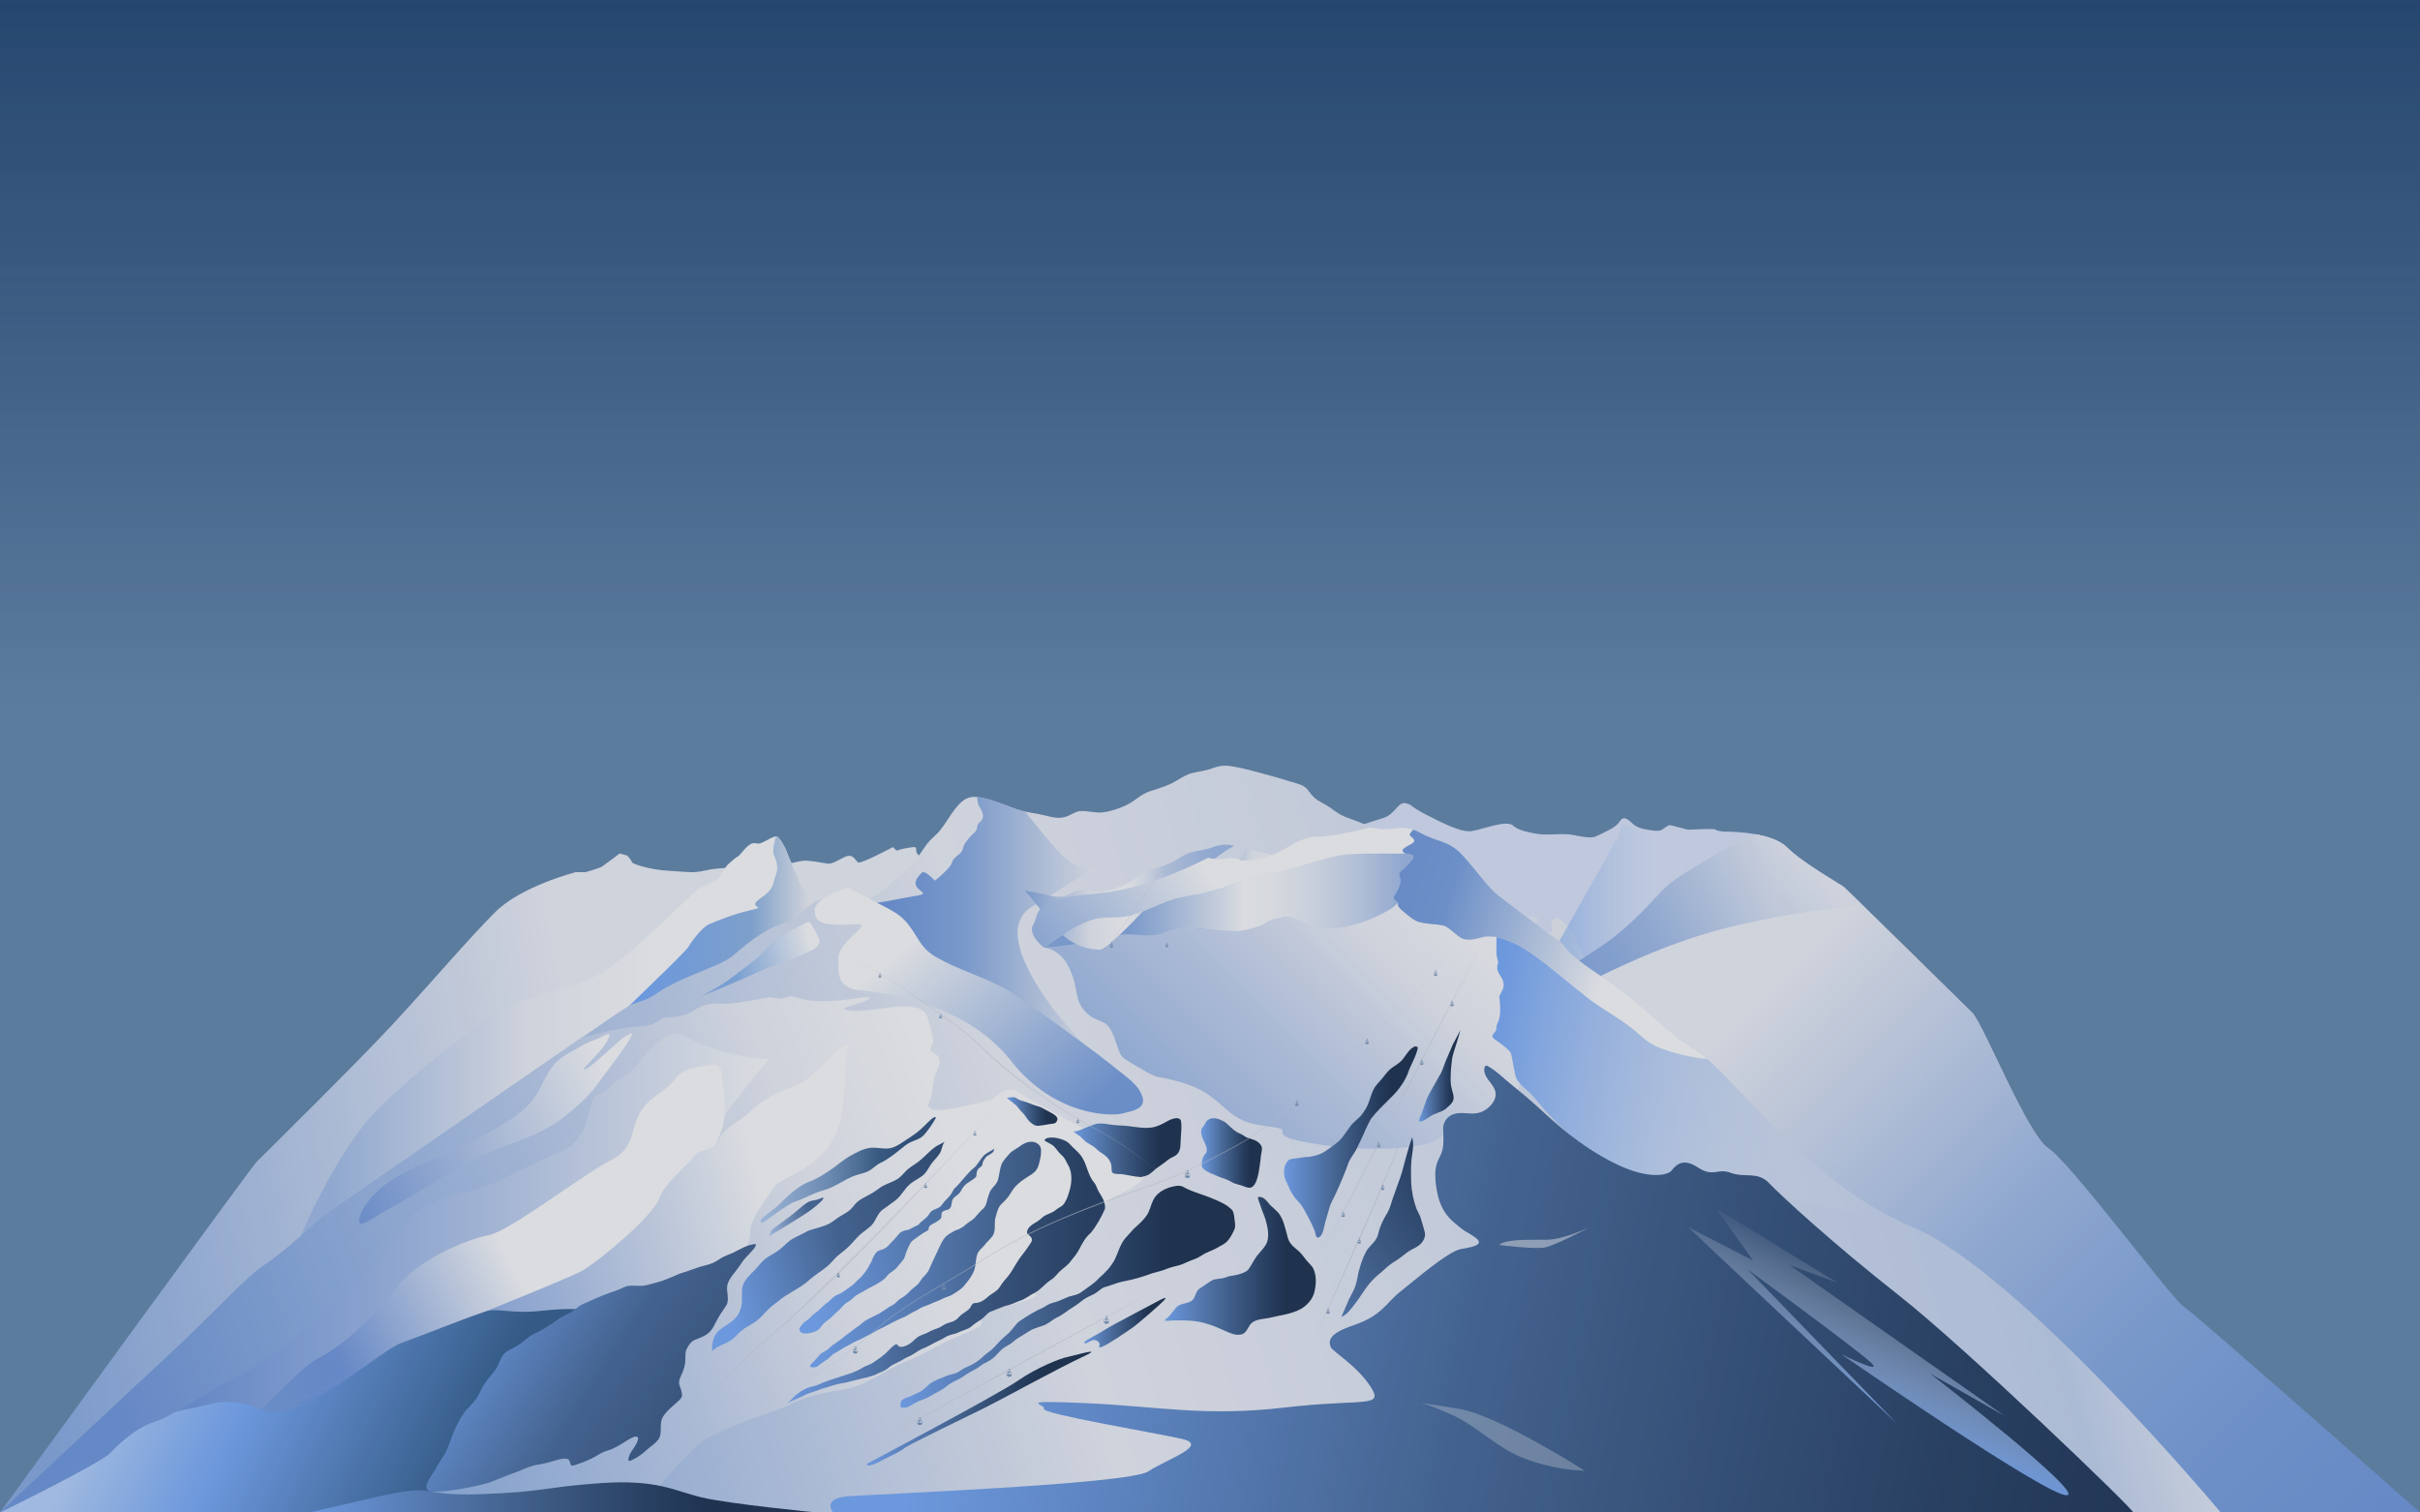 <?xml version="1.0" encoding="UTF-8"?>
<svg id="a" data-name="Layer 1" xmlns="http://www.w3.org/2000/svg" xmlns:xlink="http://www.w3.org/1999/xlink" viewBox="0 0 240 150">
  <defs>
    <style>
      .bb {
        opacity: .31;
      }

      .bb, .bc, .bd, .be, .bf, .bg, .bh, .bi, .bj, .bk, .bl, .bm, .bn, .bo, .bp, .bq, .br, .bs, .bt, .bu, .bv, .bw, .bx, .by, .bz, .ca, .cb, .cc, .cd, .ce, .cf, .cg, .ch, .ci, .cj, .ck, .cl, .cm, .cn, .co, .cp, .cq, .cr, .cs, .ct, .cu, .cv, .cw, .cx, .cy, .cz, .da, .db, .dc, .dd, .de, .df, .dg, .dh, .di, .dj, .dk, .dl, .dm, .dn, .do, .dp, .dq, .dr, .ds {
        stroke-width: 0px;
      }

      .bb, .bf, .bg, .bw {
        isolation: isolate;
      }

      .bb, .bw {
        fill: #fff;
      }

      .bc {
        fill: none;
      }

      .bd, .be {
        opacity: .7;
      }

      .bd, .bo, .bs {
        fill: #d2d6dd;
      }

      .be, .bk {
        fill: #f4f5f6;
      }

      .bf {
        fill: url(#r);
      }

      .bg {
        fill: url(#f);
      }

      .bg, .bh {
        opacity: .59;
      }

      .bh {
        fill: url(#j);
      }

      .bi, .bl {
        opacity: .49;
      }

      .bj {
        fill: #091833;
        opacity: .15;
      }

      .bk {
        opacity: .45;
      }

      .bl, .bm, .bp {
        fill: #74ade3;
      }

      .bm {
        opacity: .27;
      }

      .bo {
        opacity: .6;
      }

      .bq {
        fill: #809bbc;
      }

      .br {
        fill: #88afd0;
      }

      .bt {
        fill: #cbf3cb;
      }

      .bu {
        fill: #dfe8fc;
      }

      .bv {
        fill: #658aaf;
      }

      .bw {
        opacity: .5;
      }

      .bx {
        fill: url(#ah);
      }

      .by {
        fill: url(#ag);
      }

      .bz {
        fill: url(#aa);
      }

      .ca {
        fill: url(#ao);
      }

      .cb {
        fill: url(#af);
      }

      .cc {
        fill: url(#ae);
      }

      .cd {
        fill: url(#ab);
      }

      .ce {
        fill: url(#aj);
      }

      .cf {
        fill: url(#ap);
      }

      .cg {
        fill: url(#ai);
      }

      .ch {
        fill: url(#ad);
      }

      .ci {
        fill: url(#an);
      }

      .cj {
        fill: url(#am);
      }

      .ck {
        fill: url(#ac);
      }

      .cl {
        fill: url(#at);
      }

      .cm {
        fill: url(#as);
      }

      .cn {
        fill: url(#ar);
      }

      .co {
        fill: url(#ay);
      }

      .cp {
        fill: url(#az);
      }

      .cq {
        fill: url(#aw);
      }

      .cr {
        fill: url(#aq);
      }

      .cs {
        fill: url(#ax);
      }

      .ct {
        fill: url(#ak);
      }

      .cu {
        fill: url(#al);
      }

      .cv {
        fill: url(#au);
      }

      .cw {
        fill: url(#av);
      }

      .cx {
        fill: url(#b);
      }

      .cy {
        fill: url(#v);
      }

      .cz {
        fill: url(#c);
      }

      .da {
        fill: url(#e);
      }

      .db {
        fill: url(#y);
      }

      .dc {
        fill: url(#z);
      }

      .dd {
        fill: url(#x);
      }

      .de {
        fill: url(#w);
      }

      .df {
        fill: url(#u);
      }

      .dg {
        fill: url(#t);
      }

      .dh {
        fill: url(#d);
      }

      .di {
        fill: url(#s);
      }

      .dj {
        fill: url(#q);
      }

      .dk {
        fill: url(#i);
      }

      .dl {
        fill: url(#h);
      }

      .dm {
        fill: url(#m);
      }

      .dn {
        fill: url(#g);
      }

      .do {
        fill: url(#o);
      }

      .dp {
        fill: url(#p);
      }

      .dq {
        fill: url(#k);
      }

      .dr {
        fill: url(#n);
      }

      .ds {
        fill: url(#l);
      }
    </style>
    <linearGradient id="b" x1="120" y1="155.739" x2="120" y2="-63.096" gradientUnits="userSpaceOnUse">
      <stop offset=".389" stop-color="#2c4872" stop-opacity=".316"/>
      <stop offset=".572" stop-color="#264672" stop-opacity=".667"/>
      <stop offset=".763" stop-color="#214673"/>
    </linearGradient>
    <linearGradient id="c" x1="1.384" y1="122.41" x2="92.389" y2="106.628" gradientUnits="userSpaceOnUse">
      <stop offset="0" stop-color="#8eb0e5"/>
      <stop offset=".626" stop-color="#f2f4fa"/>
    </linearGradient>
    <linearGradient id="d" x1="29.304" y1="103.368" x2="81.474" y2="103.368" gradientUnits="userSpaceOnUse">
      <stop offset=".067" stop-color="#a8c2eb"/>
      <stop offset=".441" stop-color="#f2f4fa"/>
      <stop offset=".68" stop-color="#fff"/>
    </linearGradient>
    <linearGradient id="e" x1="58.932" y1="93.048" x2="81.293" y2="93.048" gradientUnits="userSpaceOnUse">
      <stop offset=".224" stop-color="#7eaffb"/>
      <stop offset=".697" stop-color="#92b8e5"/>
      <stop offset=".95" stop-color="#f3f4f8"/>
    </linearGradient>
    <linearGradient id="f" x1="153.923" y1="89.048" x2="168.513" y2="89.048" gradientUnits="userSpaceOnUse">
      <stop offset="0" stop-color="#7eaffb"/>
      <stop offset="1" stop-color="#fff" stop-opacity="0"/>
    </linearGradient>
    <linearGradient id="g" x1="246.35" y1="176.565" x2="126.09" y2="56.306" gradientUnits="userSpaceOnUse">
      <stop offset=".121" stop-color="#769ce0"/>
      <stop offset=".229" stop-color="#7da4e2"/>
      <stop offset=".331" stop-color="#8eb0e5"/>
      <stop offset=".43" stop-color="#a8c2eb"/>
      <stop offset=".621" stop-color="#f2f4fa"/>
    </linearGradient>
    <linearGradient id="h" x1="134.284" y1="94.517" x2="225.869" y2="94.517" gradientUnits="userSpaceOnUse">
      <stop offset="0" stop-color="#7da4e2"/>
      <stop offset=".154" stop-color="#8eb0e5"/>
      <stop offset=".224" stop-color="#a8c2eb"/>
      <stop offset=".455" stop-color="#f2f4fa"/>
      <stop offset=".626" stop-color="#e4eaf7"/>
      <stop offset=".879" stop-color="#c9d8f2"/>
      <stop offset=".969" stop-color="#fff"/>
    </linearGradient>
    <linearGradient id="i" x1="134.284" y1="90.806" x2="225.869" y2="90.806" xlink:href="#h"/>
    <linearGradient id="j" x1="153.359" y1="105.707" x2="191.292" y2="75.377" gradientUnits="userSpaceOnUse">
      <stop offset=".229" stop-color="#7da4e2"/>
      <stop offset=".331" stop-color="#8eb0e5"/>
      <stop offset=".68" stop-color="#f2f4fa"/>
    </linearGradient>
    <linearGradient id="k" x1="134.284" y1="97.918" x2="225.869" y2="97.918" xlink:href="#h"/>
    <linearGradient id="l" x1="134.284" y1="91.299" x2="225.869" y2="91.299" xlink:href="#h"/>
    <linearGradient id="m" x1="9.814" y1="157.468" x2="221.374" y2="96.267" xlink:href="#h"/>
    <linearGradient id="n" x1="-.063" y1="148.406" x2="105.971" y2="109.866" gradientUnits="userSpaceOnUse">
      <stop offset=".121" stop-color="#769ce0"/>
      <stop offset=".284" stop-color="#8eb0e5"/>
      <stop offset=".437" stop-color="#a8c2eb"/>
      <stop offset=".606" stop-color="#c9d8f2"/>
      <stop offset=".764" stop-color="#f2f4fa"/>
      <stop offset=".894" stop-color="#fff"/>
    </linearGradient>
    <linearGradient id="o" x1="85.638" y1="98.864" x2="100.333" y2="84.168" gradientUnits="userSpaceOnUse">
      <stop offset="0" stop-color="#8eb0e5"/>
      <stop offset=".185" stop-color="#a8c2eb"/>
      <stop offset=".438" stop-color="#c9d8f2"/>
      <stop offset=".734" stop-color="#fff"/>
    </linearGradient>
    <linearGradient id="p" x1="117.091" y1="87.856" x2="138.867" y2="91.026" gradientUnits="userSpaceOnUse">
      <stop offset=".099" stop-color="#8eb0e5"/>
      <stop offset=".3" stop-color="#f2f4fa"/>
      <stop offset=".471" stop-color="#fff"/>
      <stop offset=".52" stop-color="#f9fbfd"/>
      <stop offset=".582" stop-color="#eaf0fa"/>
      <stop offset=".65" stop-color="#d1def4"/>
      <stop offset=".669" stop-color="#c9d8f2"/>
      <stop offset=".953" stop-color="#a8c2eb"/>
    </linearGradient>
    <linearGradient id="q" x1="83.914" y1="91.376" x2="109.108" y2="91.376" gradientUnits="userSpaceOnUse">
      <stop offset=".121" stop-color="#769ce0"/>
      <stop offset=".277" stop-color="#7da4e2"/>
      <stop offset=".468" stop-color="#8eb0e5"/>
      <stop offset=".983" stop-color="#f2f4fa"/>
    </linearGradient>
    <linearGradient id="r" x1="147.607" y1="103.445" x2="187.388" y2="110.475" xlink:href="#f"/>
    <linearGradient id="s" x1="91.865" y1="136.436" x2="149.158" y2="79.142" xlink:href="#n"/>
    <linearGradient id="t" x1="103.531" y1="89.31" x2="140.18" y2="89.31" gradientUnits="userSpaceOnUse">
      <stop offset=".228" stop-color="#8eb0e5"/>
      <stop offset=".541" stop-color="#fff"/>
      <stop offset=".625" stop-color="#f9fbfd"/>
      <stop offset=".728" stop-color="#eaf0fa"/>
      <stop offset=".841" stop-color="#d1def4"/>
      <stop offset=".873" stop-color="#c9d8f2"/>
      <stop offset=".973" stop-color="#a8c2eb"/>
    </linearGradient>
    <linearGradient id="u" x1="98.073" y1="89.442" x2="126.392" y2="88.675" gradientUnits="userSpaceOnUse">
      <stop offset=".13" stop-color="#8eb0e5"/>
      <stop offset=".353" stop-color="#f2f4fa"/>
      <stop offset=".471" stop-color="#fff"/>
      <stop offset=".508" stop-color="#f9fbfd"/>
      <stop offset=".553" stop-color="#eaf0fa"/>
      <stop offset=".603" stop-color="#d1def4"/>
      <stop offset=".618" stop-color="#c9d8f2"/>
      <stop offset=".786" stop-color="#a8c2eb"/>
    </linearGradient>
    <linearGradient id="v" x1="101.185" y1="102.568" x2="133.282" y2="78.295" gradientUnits="userSpaceOnUse">
      <stop offset="0" stop-color="#7da4e2"/>
      <stop offset=".609" stop-color="#fff"/>
    </linearGradient>
    <linearGradient id="w" x1="114.221" y1="121.964" x2="86.301" y2="88.348" gradientUnits="userSpaceOnUse">
      <stop offset="0" stop-color="#769ce0"/>
      <stop offset=".305" stop-color="#7da4e2"/>
      <stop offset=".852" stop-color="#fff"/>
    </linearGradient>
    <linearGradient id="x" x1="14.085" y1="122.343" x2="87.088" y2="122.343" gradientUnits="userSpaceOnUse">
      <stop offset="0" stop-color="#7da4e2"/>
      <stop offset=".065" stop-color="#769ce0"/>
      <stop offset=".852" stop-color="#fff"/>
    </linearGradient>
    <linearGradient id="y" x1="32.891" y1="119.045" x2="71.591" y2="100.956" gradientUnits="userSpaceOnUse">
      <stop offset="0" stop-color="#769ce0"/>
      <stop offset=".706" stop-color="#fff"/>
    </linearGradient>
    <linearGradient id="z" x1="69.869" y1="96.395" x2="88.147" y2="91.724" gradientUnits="userSpaceOnUse">
      <stop offset=".147" stop-color="#8cb7ee"/>
      <stop offset=".578" stop-color="#fff"/>
    </linearGradient>
    <linearGradient id="aa" x1="37.848" y1="132.099" x2="92.865" y2="118.266" xlink:href="#y"/>
    <linearGradient id="ab" x1="20.937" y1="139.274" x2="62.286" y2="117.719" gradientUnits="userSpaceOnUse">
      <stop offset=".023" stop-color="#7da4e2"/>
      <stop offset=".282" stop-color="#769ce0"/>
      <stop offset=".705" stop-color="#fff"/>
    </linearGradient>
    <linearGradient id="ac" x1="71.44" y1="126.597" x2="101.154" y2="118.332" gradientUnits="userSpaceOnUse">
      <stop offset="0" stop-color="#7eaffb"/>
      <stop offset=".006" stop-color="#7daefa"/>
      <stop offset=".398" stop-color="#4e709f"/>
      <stop offset="1" stop-color="#2e476a"/>
    </linearGradient>
    <linearGradient id="ad" x1="79.647" y1="125.009" x2="126.154" y2="115.813" gradientUnits="userSpaceOnUse">
      <stop offset="0" stop-color="#7eaffb"/>
      <stop offset=".006" stop-color="#7daefa"/>
      <stop offset=".398" stop-color="#4e709f"/>
      <stop offset=".673" stop-color="#2e476a"/>
      <stop offset=".805" stop-color="#233754"/>
    </linearGradient>
    <linearGradient id="ae" x1="78.094" y1="125.982" x2="109.594" y2="125.982" gradientUnits="userSpaceOnUse">
      <stop offset="0" stop-color="#7eaffb"/>
      <stop offset=".006" stop-color="#7daefa"/>
      <stop offset=".398" stop-color="#4e709f"/>
      <stop offset=".944" stop-color="#2e476a"/>
    </linearGradient>
    <linearGradient id="af" x1="89.293" y1="128.596" x2="122.492" y2="128.596" xlink:href="#ad"/>
    <linearGradient id="ag" x1="80.331" y1="124.419" x2="126.972" y2="124.419" gradientUnits="userSpaceOnUse">
      <stop offset="0" stop-color="#7eaffb"/>
      <stop offset=".006" stop-color="#7daefa"/>
      <stop offset=".398" stop-color="#4e709f"/>
      <stop offset=".673" stop-color="#2e476a"/>
    </linearGradient>
    <linearGradient id="ah" x1="106.436" y1="113.813" x2="117.164" y2="113.813" xlink:href="#ad"/>
    <linearGradient id="ai" x1="119.12" y1="114.346" x2="125.154" y2="114.346" xlink:href="#ad"/>
    <linearGradient id="aj" x1="99.849" y1="110.235" x2="104.871" y2="110.235" xlink:href="#ad"/>
    <linearGradient id="ak" x1="115.518" y1="125.541" x2="130.492" y2="125.541" xlink:href="#ad"/>
    <linearGradient id="al" x1="120.169" y1="132.296" x2="153.455" y2="110.786" xlink:href="#ad"/>
    <linearGradient id="am" x1="127.343" y1="113.263" x2="140.606" y2="113.263" xlink:href="#ad"/>
    <linearGradient id="an" x1="140.736" y1="106.684" x2="144.819" y2="106.684" xlink:href="#ad"/>
    <linearGradient id="ao" x1="49.229" y1="133.968" x2="49.287" y2="133.968" xlink:href="#ad"/>
    <linearGradient id="ap" x1="49.15" y1="134.213" x2="49.229" y2="134.213" xlink:href="#ad"/>
    <linearGradient id="aq" x1="75.463" y1="122.144" x2="83.54" y2="118.513" gradientUnits="userSpaceOnUse">
      <stop offset="0" stop-color="#7eaffb"/>
      <stop offset=".006" stop-color="#c1dafd"/>
      <stop offset=".605" stop-color="#4e709f"/>
    </linearGradient>
    <linearGradient id="ar" x1="75.409" y1="116.014" x2="92.811" y2="116.014" gradientUnits="userSpaceOnUse">
      <stop offset=".006" stop-color="#b6d1f3"/>
      <stop offset=".406" stop-color="#7a9cc6"/>
      <stop offset=".673" stop-color="#41668f"/>
      <stop offset=".805" stop-color="#385b85"/>
    </linearGradient>
    <linearGradient id="as" x1="85.962" y1="139.7" x2="108.235" y2="139.7" xlink:href="#ad"/>
    <linearGradient id="at" x1="107.534" y1="131.175" x2="115.595" y2="131.175" xlink:href="#ad"/>
    <linearGradient id="au" x1="5.248" y1="128.66" x2="107.004" y2="176.127" gradientUnits="userSpaceOnUse">
      <stop offset=".077" stop-color="#bad6ff"/>
      <stop offset=".196" stop-color="#7daefa"/>
      <stop offset=".391" stop-color="#3c6694"/>
    </linearGradient>
    <linearGradient id="av" x1="46.942" y1="128.027" x2="78.849" y2="148.553" xlink:href="#ac"/>
    <linearGradient id="aw" x1="30.657" y1="148.504" x2="80.986" y2="148.504" xlink:href="#ad"/>
    <linearGradient id="ax" x1="94.542" y1="123.861" x2="223.021" y2="148.823" gradientUnits="userSpaceOnUse">
      <stop offset="0" stop-color="#7eaffb"/>
      <stop offset=".006" stop-color="#7daefa"/>
      <stop offset=".398" stop-color="#4e709f"/>
      <stop offset=".774" stop-color="#2e476a"/>
      <stop offset="1" stop-color="#233754"/>
    </linearGradient>
    <linearGradient id="ay" x1="-116.055" y1="295.638" x2="-105.255" y2="306.439" gradientTransform="translate(-133.453 152.598) rotate(-113.539)" xlink:href="#f"/>
    <linearGradient id="az" x1="133.996" y1="87.755" x2="163.847" y2="96.488" xlink:href="#w"/>
  </defs>
  <g>
    <rect class="br" width="240" height="150"/>
    <rect class="cx" width="240" height="150"/>
  </g>
  <path class="bu" d="m134.284,82.049s1.866-.59,2.958-.942,1.41-1.62,2.166-1.444.193.186,2.13,1.184,3.204,1.562,4.12,1.597,3.662-1.232,4.401-.563c.363.328.843.487,1.31.597.493.116,1.014.236,1.522.269,1.058.068,2.1-.128,3.153.066.609.112,1.459.318,2.078.194.176-.035,1.514-.724,1.514-.724.394-.203.785-.479,1.03-.855.417-.639.923-.007,1.318.32.408.338.867.453,1.385.535.373.059.793.148,1.184.101.397-.048.764-.582,1.105-.539.282.035,1.549.419,1.761.438s2.641-.16,2.747,0,.915.196.915.196c0,0,4.507-.07,6.127,1.549s5.352,3.672,5.704,3.984,11.549,11.298,12.676,12.425,5.493,12.208,7.606,13.498c2.113,1.29,11.549,16.783,12.676,17.488s10,18.576,10,18.576h-5.634l-50.922-15.9-31.754-33.38-3.275-18.671"/>
  <path class="cz" d="m92.77,86.259c-.094-.047-1.737-1.455-1.855-1.667s.064-.61-.273-.587-1.417.204-1.581.325-.493-.326-.493-.326c0,0-3.216,1.715-3.474,1.527s-.399-.681-.915-.657-1.479.845-2.066.775-1.831-.352-2.488-.282-2.488.657-4.46.657-3.897-.004-5.211.303-1.878.12-3.709.026-3.581-.704-3.574-.845-.463-.657-.463-.657l-.751-.209s-1.455,1.101-1.737,1.288-1.643.566-1.643.566h-.986s-5.374,1.38-7.945,3.928c-2.571,2.548-6.656,7.35-10.318,11.287s-12.817,12.951-13.38,13.515S0,150,0,150l93.192-60.372-.422-3.369Z"/>
  <path class="dh" d="m29.304,123.793s3.748-9.459,8.349-13.966c4.601-4.507,11.455-9.752,14.178-10.557s6.595-2.197,6.595-2.197c0,0,1.048-.256,3.593-2.319,3.249-2.633,6.455-6.077,7.301-6.594s1.808-.704,2.183-1.385.563-.962.915-1.244.469-.446.728-.563.986-1.291,1.526-1.338.376.117.751,0,1.338-.751,1.596-.681.798.962,1.009,1.549,1.221,2.864,1.244,2.981,1.526,2.042,1.526,2.394.399,2.747.399,2.747l.277,10.91-52.17,20.262Z"/>
  <path class="da" d="m76.749,84.769c.246.634.509,1.232.184,2.042-.325.81-.043,1.268-1.522,2.289-1.479,1.021.915.739-.951,1.162-1.866.422-3.486,1.127-4.155,1.408s-1.796,1.796-1.972,2.148c-.176.352-2.782,2.887-3.275,3.345-.493.458-6.127,5.986-6.127,5.986l22.361-6.747-.096-3.781s-.399-2.394-.399-2.747-1.502-2.277-1.526-2.394-1.033-2.394-1.244-2.981c-.211-.587-.751-1.479-1.009-1.549-.018-.005-.045.001-.069.002-.169.608-.348,1.438-.201,1.817Z"/>
  <path class="bk" d="m146.158,90.808c.221.048.696.885,1.05.775.192-.06.332-.217.452-.37.063-.08.114-.172.172-.255.187-.266.594-.151.86-.125.326.032.661-.091.991-.106.582-.026.966.564,1.392.871-.044-.033.445-.526.484-.562.311-.288.632-.211.933.075.022.021.043.044.049.073.004.024-.003.048-.01.071-.148.445-.498.792-.983.821-.487.028-1.03.035-1.491.21-.253.096-.476.253-.735.338-.433.143-.886.215-1.337.276-.297.04-.767-.021-1.003.195-.117.108-1.36.483-1.361.483-.343.104-.697.197-1.049.267-.261.051-.33-.1-.523-.257-.181-.147-.357-.298-.517-.468-.016-.017-.032-.037-.027-.06.004-.015.017-.026.029-.036.658-.523,1.342-1.029,1.901-1.662.157-.178.435-.617.722-.554Z"/>
  <path class="be" d="m154.875,91.276c.282.254.525.545.775.829.392.445.665.989.892,1.532.258.616.535,1.225.806,1.836.017.038.034.078.029.119-.004.033-.023.063-.042.09-.163.24-.416.459-.717.481-.575.043-1.081-.545-1.431-.927-.03-.032-.066-.068-.11-.063-.092.01-.109.164-.111.234-.007.21.122.391.204.576.048.109.089.256-.004.332-.052.043-.128.042-.194.026-.136-.032-.254-.114-.361-.203-.283-.232-.519-.513-.739-.804-.101-.134-.172-.302-.302-.413-.17-.146-.264.024-.229.19.038.18.174.37.267.525.037.061.476.714.288.717-.308.005-.049.182-.553-.215s-.783-.676-.688-.264-.463.764-.947-.22-.617-2.262-.617-2.467-.013-.76.162-.862.338.039,1.403.113c.212.015.425.029.637.044.292.02.762.024.667-.395-.052-.23-.204-.561-.041-.772.131-.169.474-.414.678-.264.096.071.188.146.277.226Z"/>
  <path class="bg" d="m161.089,81.814c-.24-.008-.3.254-.359.451-.121.41-.208.839-.385,1.23-.007.016-.051-.098-.064-.106-.029-.019-.032-.013-.063-.003-.051.017-.098.117-.123.158-.081.132-.147.274-.211.415-.54,1.174-6.076,10.727-5.958,10.739s2.331,1.585,2.331,1.585c0,0,12.16-9.948,12.254-10.065s-1.678-.827-2.406-.968-1.808-.258-1.972-.399,1.009-1.197.939-1.479-1.549-.728-1.855-.845c-.306-.118-.61-.243-.914-.366-.388-.157-.758-.29-1.181-.344-.011-.001-.022-.002-.032-.003Z"/>
  <path class="dn" d="m240,150s-22.347-19.75-23.474-20.454c-1.127-.704-11.221-14.319-13.333-15.61-2.113-1.29-6.479-12.371-7.606-13.498-.865-.865-7.666-7.542-10.937-10.736-3.346.331-8.247,1.036-13.289,2.276-8.357,2.056-16.523,6.886-16.523,6.886,0,0,16.581,23.509,27.861,39.416l37.535,11.72h19.765Z"/>
  <path class="bc" d="m187.169,92.166c-.005-.005-.01-.01-.015-.015.005.005.01.01.015.015Z"/>
  <path class="bc" d="m185.414,98.278c-.004-.004-.008-.008-.012-.011.004.004.008.008.012.011Z"/>
  <path class="bc" d="m184.65,97.531c.013.012.025.025.038.037-.012-.012-.026-.026-.038-.037h0Z"/>
  <path class="dl" d="m191.962,96.868c-1.502-1.475-3.24-3.181-4.794-4.702,1.552,1.521,3.293,3.228,4.794,4.702Z"/>
  <path class="bm" d="m191.962,96.868c-1.502-1.475-3.24-3.181-4.794-4.702,1.552,1.521,3.293,3.228,4.794,4.702Z"/>
  <path class="dk" d="m164.675,88.496c-1.896,2.061-3.694,3.916-6.061,5.481-5.352,3.54-4.296,2.305-4.918,2.446l.064,2.31s.415.05,1.077.13c.001-0,8.166-4.83,16.523-6.886,5.041-1.24,9.943-1.945,13.289-2.276-.988-.965-1.658-1.616-1.739-1.688-.352-.312-4.085-2.364-5.704-3.984-.685-.685-1.888-1.066-3.047-1.28-1.788.593-3.441,1.651-5.008,2.6-1.512.916-3.273,1.839-4.476,3.147Z"/>
  <path class="bh" d="m164.675,88.496c-1.896,2.061-3.694,3.916-6.061,5.481-5.352,3.54-4.296,2.305-4.918,2.446l.064,2.31s.415.05,1.077.13c.001-0,8.166-4.83,16.523-6.886,5.041-1.24,9.943-1.945,13.289-2.276-.988-.965-1.658-1.616-1.739-1.688-.352-.312-4.085-2.364-5.704-3.984-.685-.685-1.888-1.066-3.047-1.28-1.788.593-3.441,1.651-5.008,2.6-1.512.916-3.273,1.839-4.476,3.147Z"/>
  <path class="dq" d="m185.403,98.267c-.253-.247-.491-.48-.715-.698.224.219.462.451.715.698Z"/>
  <path class="bm" d="m185.403,98.267c-.253-.247-.491-.48-.715-.698.224.219.462.451.715.698Z"/>
  <path class="ds" d="m187.153,92.151c-.619-.607-1.208-1.183-1.739-1.702.531.519,1.12,1.096,1.739,1.702Z"/>
  <path class="bm" d="m187.153,92.151c-.619-.607-1.208-1.183-1.739-1.702.531.519,1.12,1.096,1.739,1.702Z"/>
  <path class="dm" d="m31.925,120.719s28.944-20.07,29.93-20.634,0-.211,1.69-.775,1.268-.915,4.296-2.253,3.944-1.479,5.07-2.465,2.887-2.394,4.437-2.887c1.183-.377,2.185-1.361,3.172-2.083.914-.669,2.147-.328,3.208-.262,1.216.075,2.437.027,3.436-.761,1.009-.796,1.972-1.649,2.93-2.506.797-.713,1.189-1.534,1.821-2.373.352-.467.826-.817,1.214-1.249.813-.904,1.576-2.69,2.711-3.266.349-.177.758-.205,1.145-.15,2.002.283,3.307,1.264,5.326,1.558,1.69.246,2.394.739,3.486.352.432-.153.847-.477,1.294-.521.775-.075,1.51.228,2.31.118.815-.112,1.622-.383,2.36-.739.806-.388,1.375-1.057,2.243-1.335,1.465-.469,1.958-.634,2.662-1.056.51-.306.988-.623,1.573-.765.673-.163,1.324-.219,1.977-.467.603-.229,1.181-.324,1.826-.223,1.305.204,2.596.581,3.867.931.713.196,1.424.399,2.13.621.652.205,1.345.311,1.746.915.337.506.67.816,1.224,1.113,1.444.775,1.479,1.127,2.641,1.549.677.246,1.299.435,1.93.795.508.29.958.299,1.52.332,1.197.07,2.183-.528,3.803.387s2.747.669,4.19,2.253,2.465,3.169,3.627,4.049,4.542,3.451,5.775,4.331-.035.704,4.613,3.803c4.648,3.099,5.704,5.07,9.085,7.113s10.775,13.028,21.479,17.535c10.704,4.507,30.563,28.295,30.563,28.295H0s13.239-12.379,17.089-15.947c3.85-3.568,7.512-7.606,9.202-8.639s5.634-4.695,5.634-4.695Z"/>
  <path class="dr" d="m69.014,143.442c1.784-1.69,8.498-3.662,9.202-4.085.704-.422,2.582-1.127,5.164-1.502,2.582-.376,4.037-1.831,6.432-2.817,2.394-.986,2.676-1.455,5.587-2.676,2.911-1.221,1.596-.939,1.972-1.878.376-.939.845-.422,3.897-1.361,3.052-.939.423-.751.939-1.174.516-.422,3.192-1.737,4.085-3.005.892-1.268,1.643-2.3,1.972-3.239.329-.939.939-1.174,1.268-2.16.329-.986,3.333-1.455,4.038-3.005.704-1.549-11.326-7.16-12.453-8.181-1.127-1.021-2.535.634-2.817.704-.282.07-5.211,1.408-5.915.915s-.176-.035.106-2.078c.282-2.042.282-.986.634-2.283s-1.15-1.098-.775-1.755c.376-.657.235-.61-.329-2.864-.563-2.253-5.258-.563-7.512-.751s1.174-.704,1.643-1.174-1.925.141-3.662.194c-1.737.054-2.535-.007-3.474-.35-.939-.343-.939.202-1.831.108-.892-.094-.61-.188-1.575,0s-3.307.61-4.152.516c-.845-.094-1.831.094-2.629.657-.798.563-1.878.704-2.676.704s-.892.845-2.77.893-4.883.938-4.883.938c0,0-.238.026-.663.072-8.179,5.614-25.91,17.909-25.91,17.909,0,0-3.944,3.662-5.634,4.695-1.69,1.033-5.352,5.07-9.202,8.639C13.239,137.621,0,150,0,150h63.099s4.131-4.867,5.915-6.558Z"/>
  <path class="do" d="m85.974,97.458c1.004.018,3.416-.563,4.827-.775s.419-.387.102-.915c-.317-.528.176-1.021.493-1.373.317-.352,1.303.775,1.303.775,0,0,.352-.246.528-.422s1.056-.88,1.197-1.409.845-.739,1.021-1.197c.176-.458.07-.493.599-1.127.528-.634.81-.669.863-1.127.053-.458.158-.352.44-.704s.106-.845-.211-1.338c-.17-.264-.217-.656-.226-.966-.365-.041-.744-.009-1.07.156-1.136.575-1.898,2.362-2.711,3.266-.389.432-.862.782-1.214,1.249-.632.838-1.025,1.66-1.821,2.373-.958.857-1.92,1.71-2.93,2.506-.98.774-2.174.834-3.368.764l.263.263c.318-.004,1.129-.012,1.915.002Z"/>
  <path class="dp" d="m122.911,85.591c.106.458-.141,1.444-.563,1.655-.423.211-.317.599-1.373.81-1.056.211-1.655.211-1.514.493s.704.986.176,1.303-1.127.176-1.338.387c-.211.211.176.211.528.704s-.035.528-.141.739c-.106.211-.035.176.211.563s0,.422,1.127.704c1.127.282,1.725-.141,2.535,0,.81.141-.211.374,2.136.099s3.85-2.294,6.056-2.247c1.165.025,3.349-.461,5.153-.924-.106-.04-.213-.084-.323-.147-.631-.36-1.254-.549-1.93-.795-1.162-.423-1.197-.775-2.641-1.549-.554-.297-.887-.607-1.224-1.113-.402-.604-1.094-.709-1.746-.915-.705-.222-1.417-.425-2.13-.621-.794-.218-1.597-.443-2.406-.634-.01.123-.035.253-.1.396-.352.775-.599.634-.493,1.092Z"/>
  <path class="dj" d="m97.347,81.353c-.282.352-.386.246-.44.704-.053.458-.335.493-.863,1.127-.528.634-.423.669-.599,1.127-.176.458-.88.669-1.021,1.197s-1.021,1.232-1.197,1.409-.528.422-.528.422c0,0-.986-1.127-1.303-.775-.317.352-.81.845-.493,1.373.317.528,1.31.704-.102.915s-3.824.792-4.827.775c-1.004-.018-2.06 0-2.06 0,0,0,4.173.704,6.32,2.746,2.148,2.042.035,2.007,3.099,3.451s4.93,1.021,7.5,3.063c2.57,2.042,5.37,3.785,6.497,4.665,1.127.88-2.095-2.341-3.046-3.715s-5.692-7.664-1.937-9.918c3.756-2.253,4.085-2.676,5.117-3.052,1.033-.376,1.643-.516,1.643-.516,0,0-2.16.094-3.803-1.549-1.095-1.095-2.542-2.999-3.651-4.317-1.663-.383-2.893-1.181-4.668-1.432-.025-.004-.05-.004-.075-.006.009.31.056.702.226.966.317.493.493.986.211,1.338Z"/>
  <path class="bi" d="m148.672,98.74c-.003-.011-.004-.007,0,0h0Z"/>
  <path class="bf" d="m169.312,105.025c-.905-.083-2.044-.264-3.338-.644-3.239-.951-2.465-1.408-5.599-3.451s-1.972-1.232-3.803-2.676c-1.831-1.444-4.577-3.908-6.444-4.718-.862-.374-1.361-.536-1.706-.608-.04.814-.058,1.832.075,2.204.235.657-.376.657.282,1.643.657.986.188,1.361,0,1.831-.068.17-.099.149-.108.134.01.033.05.223.084,1.04.071,1.69-.373,1.549-.362,2.16.01.61-.903.657-0,1.268.903.61,1.419,1.08,1.466,1.361.047.282.188.845.376,1.925.188,1.08,1.08,1.263,2.347,2.862,1.268,1.599,3.568,3.852,5.634,4.979,2.066,1.127,5.86,3.38,9.108,2.911,3.248-.469,5.352-1.221,7.324.469,1.117.958,7.994,2.368,13.744,3.41-8.984-4.309-15.493-12.951-19.079-16.099Z"/>
  <path class="bl" d="m153.476,92.508c.032.024.065.048.096.071-.031-.023-.064-.048-.096-.071Z"/>
  <path class="bl" d="m152.313,91.639c.008.006.015.011.023.017-.008-.006-.015-.011-.023-.017Z"/>
  <path class="bl" d="m152.75,91.967c.004.003.009.007.013.01-.004-.003-.009-.007-.013-.01Z"/>
  <path class="bl" d="m169.313,105.026c-.004-.004-.009-.007-.013-.011.004.004.009.008.013.011 0,0,0,0,.001,0Z"/>
  <path class="bl" d="m153.823,92.765c.033.025.069.051.101.075-.032-.024-.068-.05-.101-.075Z"/>
  <path class="bl" d="m154.124,92.986c.036.026.076.056.11.081-.034-.025-.074-.054-.11-.081Z"/>
  <path class="di" d="m149.859,104.569c-.047-.282-.563-.751-1.466-1.361-.903-.61.011-.657 0-1.268-.01-.61.433-.469.362-2.16-.034-.817-.073-1.007-.084-1.04.009.015.039.037.108-.134.188-.469.657-.845,0-1.831-.657-.986-.047-.986-.282-1.643-.133-.372-.115-1.39-.075-2.204-.403-.083-.596-.042-.899-.061-.563-.035-1.937.739-2.852,0-.915-.739-.915-.775-1.303-.986-.387-.211-1.056-.176-2.007-.317s-1.127-.282-2.148-1.127c-.912-.754-.394-.696-.623-.95.024.027.041.051.051.072-.262.241-.543.46-.848.643-2.582,1.549-5.869,2.326-7.747,1.609-1.878-.717-1.643-1.128-3.146-.829-1.502.3-1.08.609-2.488.994-1.408.385-1.221.414-3.709.259s-3.411-.474-5.203.272-3.029-.354-6.393.558c-3.357.911-5.577.911-5.577.911,0,0,1.633.045,2.572,2.149.939,2.104.376,3.09,1.643,4.311,1.268,1.221,2.019.376,2.77,2.488.751,2.113.376,1.737,2.535,3.005,2.16,1.268,1.127.563,4.085,1.408,2.958.845,3.803,2.3,5.258,3.286,1.455.986,2.629.939,4.249,1.221,1.62.282-1.549.845,4.437,1.69,5.986.845,10.563.203,11.479-.568.915-.771,7.007-3.306,7.535-3.975.203-.257.448-.857.674-1.498-.274-.289-.459-.576-.533-1.002-.188-1.08-.329-1.643-.376-1.925Z"/>
  <path class="bn" d="m138.474,97.211c.046.036.079.066.105.094-.026-.028-.059-.058-.105-.094Z"/>
  <path class="bn" d="m138.579,97.305c.004.004.008.008.012.012-.004-.004-.008-.008-.012-.012Z"/>
  <path class="bc" d="m138.474,97.211c.046.036.079.066.105.094-.026-.028-.059-.058-.105-.094Z"/>
  <path class="bc" d="m139.408,92.479s0,0,0,0c-.025-.008-.05-.017-.074-.028-.006.009-.013.018-.019.027.031 0.0.062 0.0.093.001Z"/>
  <path class="bc" d="m109.108,94.183c-.066-.003-.249-.012-.52-.025.32.033.52.025.52.025Z"/>
  <path class="bc" d="m140.195,91.366c.066-.077.072-.153.049-.227-.09.131-.18.262-.271.392.096-.056.175-.111.221-.165Z"/>
  <path class="bl" d="m138.579,97.305c.004.004.008.008.012.012-.004-.004-.008-.008-.012-.012Z"/>
  <path class="bi" d="m138.579,97.305c.004.004.008.008.012.012-.004-.004-.008-.008-.012-.012Z"/>
  <path class="dg" d="m139.691,84.709c-.037-.005-.073-.011-.11-.018-.012-.002-.025-.005-.037-.007-.046-.009-.092-.02-.136-.034.043.014.089.024.135.034-.046-.009-.092-.02-.135-.034-1.589-.009-3.659-.014-4.244.014-.986.047-2.019-.047-4.413.685s-3.239.958-4.789,1.193c-1.909.289-3.743,1.256-5.593,1.788-1.082.311-2.175.399-3.264.643-1.233.275-2.415.852-3.55,1.324-.681.283-1.385.52-2.118.623-.77.108-1.551.033-2.322.131-.793.101-1.5.413-2.212.763-1.362.67-3.371,2.166-3.371,2.166,0,0,2.22,0,5.577-.911,3.364-.913,4.601.188,6.393-.558s2.715-.427,5.203-.272,2.3.126,3.709-.259c1.409-.385.986-.695,2.488-.994,1.502-.3,1.268.112,3.146.829,1.878.717,5.164-.06,7.747-1.609.305-.183.587-.403.848-.643-.021-.045-.068-.1-.168-.178-.493-.387-.176-.493,0-.845.176-.352.563-.986.352-1.549-.211-.563.106-.423,1.017-1.479.625-.725.263-.738-.152-.799Zm-.023-.004c-.029-.004-.057-.009-.086-.014.029.005.057.01.086.014Z"/>
  <path class="bc" d="m133.65,88.937c-.089-.033-.17-.065-.247-.096.077.032.158.064.247.096Z"/>
  <path class="bc" d="m133.344,88.815c-.061-.026-.12-.052-.175-.079.055.026.113.052.175.079Z"/>
  <path class="df" d="m105.305,92.634c1.147,1.147,2.543,1.447,3.283,1.524.271.013.454.022.52.025.529.026,3.486-2.922,4.765-4.401s3.263-1.972,5.798-4.014c1.096-.883,2.027-1.489,2.731-1.893-.12-.022-.24-.049-.36-.067-.644-.101-1.223-.006-1.826.223-.652.248-1.304.304-1.977.467-.585.142-1.063.459-1.573.765-.704.422-1.197.587-2.662,1.056-.868.278-1.437.947-2.243,1.335-.738.355-1.545.627-2.36.739-.8.11-1.535-.194-2.31-.118-.447.043-.861.368-1.294.521-1.092.387-1.796-.106-3.486-.352-.229-.033-.446-.078-.658-.127,0,0,0,0,0,0,1.109,1.318,2.556,3.222,3.651,4.317Z"/>
  <path class="bp" d="m133.403,88.84c-.02-.008-.039-.017-.059-.025.019.008.039.017.059.025Z"/>
  <path class="bp" d="m133.134,88.719c.012.006.024.011.036.017-.012-.006-.024-.011-.036-.017Z"/>
  <path class="bc" d="m140.101,92.64c.018.011.033.024.045.039-.012-.015-.027-.028-.045-.039Z"/>
  <path class="bc" d="m140.161,92.703c.01.019.015.041.016.066-.001-.025-.006-.047-.016-.066Z"/>
  <path class="bc" d="m138.474,97.211c.046.036.079.066.105.094-.026-.028-.059-.058-.105-.094Z"/>
  <path class="bc" d="m140.125,92.944c-.019.037-.044.079-.074.125.031-.046.056-.087.074-.125Z"/>
  <path class="bc" d="m140.014,93.123c-.047.065-.1.134-.171.215.07-.081.124-.151.171-.215Z"/>
  <path class="bi" d="m138.579,97.305c.004.004.008.008.012.012-.004-.004-.008-.008-.012-.012Z"/>
  <path class="bl" d="m138.579,97.305c.004.004.008.008.012.012-.004-.004-.008-.008-.012-.012Z"/>
  <path class="cy" d="m109.114,91.049c.771-.098,1.553-.023,2.322-.131.733-.103,1.437-.34,2.118-.623,1.136-.472,2.317-1.048,3.55-1.324,1.09-.243,2.183-.331,3.264-.643,1.85-.532,3.684-1.499,5.593-1.788,1.549-.235,2.394-.461,4.789-1.193s3.427-.638,4.413-.685c.585-.028,2.655-.023,4.244-.014,0,0,0,0,0,0-.088-.028-.169-.067-.23-.127-.387-.387.775-.704,1.016-.986s-.277-.563-.383-.704c-.054-.072.133-.311.337-.545-1.195-.396-2.049.006-3.048-.053-.562-.033-1.197-.185-1.197-.185-1.804.464-3.988.949-5.153.924-2.207-.047-3.709,1.972-6.056,2.247s-1.326.042-2.136-.099c-.81-.141-1.409.282-2.535,0-.078-.019-.148-.038-.213-.055-2.234,1.135-6.653,3.204-11.359,3.588-6.338.516-5.305,1.972-5.962,3.003s1.043,2.321,1.043,2.321c0,0,2.009-1.495,3.371-2.166.712-.35,1.419-.662,2.212-.763Z"/>
  <path class="de" d="m82.911,88.431s-2.113.88-2.113,1.796.282,1.409,2.113,1.479,2.958-.329,2.441.305-2.292,1.878-2.214,3.169-.344,2.84,2.472,3.075,10.399,1.526,14.671,6.972c4.272,5.446,9.906,5.493,10.986,5.211s2.864-.469,1.737-2.3c-.488-.792-1.4-1.415-2.107-1.992-1.262-1.028-2.566-2.005-3.877-2.97-1.381-1.017-2.775-2.016-4.176-3.006-.639-.452-1.284-.896-1.926-1.343-1.599-1.112-3.43-1.805-5.215-2.551-.914-.382-1.825-.779-2.692-1.259-.919-.508-1.429-1.011-1.975-1.909-.305-.501-.626-.994-.984-1.459-.563-.733-1.304-1.199-2.114-1.621l-2.217-1.156c-.55-.287-1.099-.573-1.649-.86l-1.162.418Z"/>
  <path class="dd" d="m70.657,112.198s4.859-6.479,5.528-7.077.704.528-4.085-.739c-4.789-1.268-4.296-2.535-5.951-1.62s-2.641,2.535-3.275,3.169-1.373.951-2.465,1.937-1.549.352-1.937,2.218-1.197,3.521-2.922,4.155-7.656,3.873-9.198,3.944-4.851,1.62-5.556,2.465-2.394,3.732-4.507,5.563c-2.113,1.831-6.761,6.573-8.31,7.512s-3.944,2.723-5.164,3.192-8.732,5.32-8.732,5.32l16.714-.108,39.859-29.93Z"/>
  <path class="db" d="m55.211,105.302c.498-.473,1.085-.805,1.759-1.175.622-.342,1.277-.772,1.962-.978.704-.211,1.937-1.232,1.338,0s-2.782,2.993-2.289,2.922,3.591-3.028,3.803-3.134,1.268-.951.739,0-1.162,1.761-2.359,3.345-1.373,2.183-4.155,4.437c-1.879,1.522-4.317,2.34-6.553,3.174-2.885,1.076-5.454,2.814-8.086,4.377-1.229.73-2.464,1.45-3.716,2.14-.4.22-1.431,1.025-1.926.943-.422-.07.141-3.38,5.986-5.845,2.313-.976,4.614-2.007,6.811-3.226,1.427-.792,2.913-1.649,4.042-2.875,1.12-1.216,1.448-2.966,2.645-4.104Z"/>
  <path class="dc" d="m79.757,91.606c-.235.105-.467.227-.539.265-.347.181-.69.368-1.029.564-.482.28-.995.542-1.414.913-.698.618-1.27,1.333-2.005,1.92-.722.576-1.472,1.114-2.2,1.683-1.08.845-3.028,1.855-3.028,1.855,0,0,3.639-1.462,5.423-2.316.836-.4,1.705-.7,2.58-1.001.693-.238,1.363-.534,2.031-.834.542-.243,1.27-.458,1.609-.986.161-.25.079-.478-.032-.731-.209-.476-.465-.936-.745-1.374-.027-.043-.057-.087-.1-.113-.131-.08-.435.104-.551.156Z"/>
  <path class="bz" d="m83.163,104.011c-.344.269-.581.615-.913.953-.342.349-.693.689-1.051,1.021-.56.52-1.175,1.17-1.88,1.496-.915.422-3.169,1.127-4.577,2.465s-2.535,1.62-3.24,2.676c-.27.405-.646,1.181-1.08,1.291-.473.12-1.208.288-1.502.681-.915,1.22-2.981,2.676-3.545,4.296s-5.775,6.056-7.606,7.113-17.253,6.972-19.084,8.099-9.382,5.07-9.382,5.07c0,0,2.997,1.643,10.133,1.643s7.699.376,10.61,1.502,5.822,2.723,10.235.939c4.413-1.784,5.939-3.451,6.573-4.577s.352-4.366.845-5.423,3.38-4.225,4.296-5.986,2.465-3.662,2.394-5.07,2.253-4.155,2.535-4.648,3.697-1.62,5.211-3.803,1.373-3.662,1.549-5.282c.102-.939.152-1.884.191-2.827.015-.368.004-.737.047-1.103.04-.342.25-.675.27-1.004-.355.091-.738.252-1.03.48Z"/>
  <path class="cd" d="m38.685,134.1c1.831-1.127,17.253-7.042,19.084-8.099,1.831-1.056,7.042-5.493,7.606-7.113.563-1.62,2.629-3.076,3.545-4.296.295-.393,1.03-.561,1.502-.681.202-.051.39-.248.562-.483.36-.736.617-1.341.706-1.723.331-1.424.208-2.901-.023-4.33-.067-.41-.035-1.27-.392-1.607-.082-.077-.184-.127-.312-.138-.567-.047-1.151.081-1.706.178-.8.141-1.733.41-2.227,1.108-1.021,1.444-2.782,1.871-3.662,3.612-.88,1.74-.458,3.395-2.887,4.593-2.43,1.197-9.965,7.007-12.03,7.383s-6.948,2.347-9.202,5.258c-2.253,2.911-5.258,5.728-7.7,6.948-2.441,1.221-6.761,7.324-10.047,7.418-3.286.094,6.103.188,9.296,0,1.052-.062,2.562-.716,4.115-1.564-3.901-.459-5.609-1.394-5.609-1.394,0,0,7.551-3.944,9.382-5.07Z"/>
  <path class="ck" d="m82.107,125.53c.302-.258.543-.574.82-.856.397-.361.847-.66,1.232-1.036.381-.372.71-.795,1.099-1.16.31-.28.662-.507.978-.781.464-.345.628-.921.957-1.373.154-.242.398-.4.629-.559.376-.28.77-.541,1.128-.843.494-.439.789-1.06,1.294-1.488.453-.382,1.031-.601,1.45-1.022.294-.328.478-.733.739-1.084.275-.35.617-.654.832-1.048.155-.347.186-.744.418-1.058-.349.234-.756.364-1.082.631-.46.357-.84.802-1.292,1.17-.391.348-.859.592-1.262.922-.314.271-.56.617-.887.875-.472.361-1.064.499-1.58.78-.258.137-.48.33-.723.49-.364.25-.757.453-1.146.66-.304.166-.604.344-.843.599-.195.201-.341.448-.556.632-.302.268-.676.435-1.01.658-.373.217-.685.515-1.067.715-.655.336-1.386.464-2.076.699-.511.294-1.063.524-1.575.82-.485.271-.825.723-1.268,1.051-.45.358-.991.579-1.444.934-.397.336-.701.76-1.059,1.134-.453.46-.967.919-1.165,1.553-.168.658.024,1.357-.137,2.016-.287,1.361-1.21,1.601-2.168,2.347-.492.425-.718,1.11-.715,1.747-.002.121-.004.243-.019.363.473-.532,1.219-.686,1.808-1.05.461-.278.763-.746,1.197-1.061.499-.395,1.106-.625,1.586-1.046.33-.281.597-.625.911-.922.31-.325.672-.589,1.026-.863.978-.85,2.242-1.295,3.18-2.189.568-.486,1.219-.868,1.787-1.355Z"/>
  <path class="ch" d="m93.184,119.721c-.253.157-.562.217-.804.393-.129.119-.218.273-.321.415-.239.359-.662.529-.913.875-.089.114-.24.144-.36.206-.243.11-.465.266-.712.361-.349.046-.711.142-.94.429-.245.312-.521.596-.799.877-.182.196-.347.413-.59.539-.252.163-.604.128-.804.368-.271.261-.385.618-.533.954-.179.369-.389.725-.633,1.054-.201.257-.404.518-.663.718-.207.169-.372.384-.578.555-.483.311-.902.725-1.446.927-.392.128-.635.454-.931.716-.32.215-.6.474-.868.751-.177.188-.4.316-.601.475-.201.174-.362.39-.574.551-.233.149-.46.316-.626.54-.076.125-.192.241-.221.386.002.086.045.166.087.236.155.245.496.189.746.195.355-.052.736-.148,1.034-.352.234-.189.379-.457.589-.668.208-.203.466-.347.683-.538.274-.24.507-.531.801-.747.222-.218.409-.472.651-.672.298-.212.631-.365.871-.65.251-.236.581-.357.873-.533.551-.352,1.163-.592,1.704-.961.164-.107.333-.21.473-.35.142-.143.241-.321.399-.448.24-.188.505-.35.721-.566.236-.265.458-.553.686-.822.161-.226.217-.496.288-.758.175-.374.301-.784.576-1.099.348-.281.726-.528,1.093-.783.177-.116.396-.189.545-.34.034-.084-.002-.187.046-.27.08-.13.209-.225.343-.295.29-.136.578-.308.816-.522.082-.086.069-.214.077-.325-.037-.491.318-.457.664-.586.443-.171.269-.757.494-1.085.176-.224.455-.338.635-.562.176-.208.262-.478.447-.68.324-.379.822-.545,1.168-.895.028-.037.044-.085.054-.129.021-.494.097-.661.505-.949.096-.077.095-.206.117-.316.032-.166.14-.302.225-.444.204-.415.929-.417.908-.963-.318.248-.724.371-1.009.66-.354.348-.555.824-.916,1.166-.783.612-1.308,1.479-2.038,2.147-.122.167-.191.366-.314.533-.174.263-.415.481-.635.702-.166.188-.286.421-.488.577Z"/>
  <path class="cc" d="m91.376,133.806c.496-.191.958-.442,1.42-.701.359-.16.712-.322,1.038-.545.337-.185.728-.225,1.085-.358.383-.198.813-.299,1.195-.495.228-.132.411-.331.628-.48.229-.16.477-.291.692-.47.278-.208.465-.534.794-.668.477-.183.945-.391,1.427-.559.504-.097.959-.32,1.432-.507.558-.155.994-.546,1.504-.803.532-.265.906-.73,1.359-1.099.179-.133.379-.249.546-.393.233-.213.421-.47.656-.681.352-.322.762-.585,1.041-.979.301-.357.596-.721.818-1.135.316-.606.636-1.221,1.168-1.667.582-.71,1.021-1.532,1.4-2.362.093-.636-.293-1.197-.606-1.715-.167-.277-.236-.609-.432-.868-.727-.805-.727-2.006-1.433-2.826-.294-.355-.663-.637-.968-.981-.278-.323-.674-.482-1.075-.589-.326-.111-1.364-.245-1.484.179.247.189.549.288.801.469.269.198.439.493.653.742.147.164.327.297.465.469.152.186.234.413.354.619.527.804.465,1.843.2,2.73-.135.489-.309,1.001-.65,1.386-.125.128-.296.196-.445.291-.155.101-.288.232-.445.328-.306.19-.675.279-.975.474-.208.147-.377.344-.596.476-.336.23-.748.406-.972.76-.095.169-.204.419-.014.562.365.311.548.514.207.951-.321.501-.695.962-1.05,1.438-.284.412-.527.85-.791,1.275-.224.379-.526.702-.81,1.036-.185.223-.306.481-.497.697-.255.3-.623.467-.93.705-.359.333-.754.652-1.259.703-.45.017-.416.161-.62.49-.197.264-.509.409-.764.604-.253.162-.41.427-.655.596-.277.196-.625.238-.931.363-.238.096-.438.264-.667.378-.381.161-.783.27-1.14.483-.325.176-.694.263-1.014.447-.383.283-.682.693-1.142.86-.269.119-.669.268-.869-.033-.158-.407-1.058.732-1.267.875-.39.344-.829.633-1.263.916-.305.173-.649.267-.951.446-.639.413-1.383.63-2.104.856-.8.266-1.62.494-2.377.868-.352.117-.725.175-1.068.319-.47.209-.895.502-1.266.855-.209.206-.402.43-.633.612.622-.343,1.308-.548,1.928-.894.331-.159.7-.236,1.044-.36.377-.16.772-.269,1.166-.379.511-.178,1.034-.315,1.571-.387.609-.16,1.222-.297,1.832-.452.504-.115,1.007-.229,1.46-.485.425-.162.835-.348,1.169-.663.294-.226.648-.348.972-.522.296-.167.583-.349.896-.484.456-.174.806-.519,1.245-.718Z"/>
  <path class="cb" d="m117.108,125.43c.282-.095.543-.239.82-.348.305-.129.626-.223.918-.378.342-.203.673-.426,1.045-.573.354-.14.698-.299,1.022-.497.282-.155.577-.301.803-.534.333-.386.592-.858.763-1.335.037-.3-.015-.595-.05-.891-.046-.286-.05-.61-.223-.852-.505-.55-1.216-.846-1.891-1.131-.6-.253-1.225-.446-1.834-.676-.266-.101-.543-.197-.796-.327-.206-.106-.406-.247-.64-.281-.24-.035-.496.017-.73.068-.529.115-1.05.347-1.456.709-.205.182-.374.397-.495.644-.231.472-.319.994-.596,1.448-.371.54-.859.979-1.349,1.408-.276.306-.535.616-.818.915-.528.622-.704,1.429-1.061,2.143-.372.7-.931,1.281-1.526,1.795-.478.54-1.097.907-1.671,1.33-.384.335-.909.402-1.381.537-.546.237-1.036.486-1.624.621-.315.091-.585.272-.863.437-.849.38-1.654.868-2.414,1.4-.298.247-.51.573-.761.865-.228.274-.506.501-.778.73-.38.324-.678.73-1.042,1.071-.265.26-.588.449-.867.693-.46.479-1.019.846-1.628,1.107-.374.118-.664.378-1.001.563-.357.179-.764.218-1.133.366-.555.239-1.159.425-1.649.785-.293.256-.554.551-.894.747-.336.186-.691.337-1.042.493-.238.09-.481.15-.692.286-.249.131-.279.432-.284.681.01.206.301.139.443.152.432-.036.758-.338,1.128-.528.288-.155.606-.239.906-.366.357-.155.682-.363,1.022-.549.264-.148.539-.279.791-.447.247-.183.478-.39.745-.544.333-.201.694-.345,1.032-.536.2-.122.377-.277.577-.399.306-.192.639-.337.949-.521.213-.134.402-.3.615-.434.327-.194.693-.329.98-.582.346-.283.608-.655.953-.939.335-.258.748-.401,1.055-.699.327-.302.728-.498,1.099-.738.261-.168.522-.337.799-.476.435-.203.914-.284,1.342-.497.373-.186.679-.48,1.052-.664.441-.196.816-.494,1.212-.765.495-.307.975-.634,1.427-1.003.343-.257.752-.4,1.127-.6.406-.231.705-.63,1.186-.713.389-.117.768-.266,1.156-.388.617-.169,1.253-.26,1.868-.442.513-.135,1.01-.321,1.51-.493.491-.154,1.002-.239,1.473-.454.441-.178.917-.249,1.368-.393Z"/>
  <path class="by" d="m97.519,119.858c-.34.286-.603.638-.9.963-.22.205-.495.34-.726.53-.206.192-.422.36-.674.487-.184.111-.4.149-.59.244-.29.151-.569.331-.819.54-.38.403-.584.929-.818,1.422-.322.644-.602,1.309-.903,1.962-.156.295-.418.513-.628.767-.172.222-.3.475-.51.663-.249.216-.523.404-.749.646-.246.296-.566.515-.894.709-.213.135-.377.327-.567.49-.17.144-.38.226-.567.343-.324.199-.624.435-.951.629-.656.36-1.383.596-1.922,1.135-.938.634-1.783,1.393-2.726,2.021-.141.099-.264.209-.388.328-.181.192-.439.291-.659.425-.3.2-.489.514-.732.771-.256.285-.897.7-.016.677.212-.007.362-.16.519-.282.158-.124.324-.239.492-.35.315-.167.532-.43.798-.654.224-.16.483-.265.71-.419.314-.249.688-.39,1.033-.585.357-.26.78-.38,1.167-.579.31-.192.643-.34.965-.506.402-.25.819-.466,1.25-.659.68-.37,1.367-.725,2.083-1.02.364-.208.721-.43,1.103-.603.228-.114.432-.277.675-.359.347-.115.681-.258,1.011-.414.372-.138.736-.286,1.088-.468.216-.094.451-.153.661-.255.31-.174.605-.379.899-.577.269-.204.477-.474.681-.741.279-.357.555-.734.702-1.166.176-.525.124-1.102.321-1.62.115-.324.401-.536.625-.779.266-.369.635-.65.889-1.025.272-.436.186-.956.212-1.442.024-.29.123-.567.205-.844.084-.277.175-.565.376-.781.299-.289.598-.58.838-.921.21-.312.385-.651.646-.926.318-.335.725-.63,1.114-.877.279-.177.574-.342.808-.58.248-.253.335-.554.42-.89.11-.422.2-.854.168-1.293-.01-.496-.769-1.179-1.927-.435-.36.299-.816.473-1.151.804-.281.3-.56.622-.773.973-.248.527-.258,1.119-.419,1.67-.096.354-.375.611-.604.881-.179.215-.261.483-.353.741-.146.414-.164.908-.495,1.23Z"/>
  <path class="bx" d="m107.798,113.309c.256.165.53.302.771.49.164.122.294.282.46.404.293.209.616.38.845.664.205.243.349.553.36.874.018.21-.04.489.171.619.261.111.553.051.827.085.64.081,1.27.26,1.917.288.238-.039.487-.109.705-.205.328-.171.572-.46.863-.681.375-.277.771-.521,1.125-.826.25-.21.583-.285.833-.496.54-.451.358-1.267.446-1.886.018-.508.099-1.03-.015-1.528-.281-.517-1.278.029-1.635.249-.375.211-.786.379-1.211.456-.782.112-1.557-.037-2.331-.132-.53-.068-1.066-.059-1.594-.124-.493-.067-.995-.178-1.492-.128-.395.088-.763.252-1.139.393-.406.165-.817.392-1.264.4.26.197.544.362.793.573.186.175.349.378.569.513Z"/>
  <path class="cg" d="m119.553,114.416c-.325.325-.412.812-.364,1.253.168.517,1.34.858,1.828,1.085.293.102.592.191.869.335.204.105.398.236.621.304.357.094.711.193,1.054.332.134.05.273.079.414.07.794-.133.906-1.989,1.02-2.653.029-.314.058-.629.126-.938.053-.233.057-.462-.092-.657-.322-.482-.893-.563-1.395-.739-.179-.083-.325-.223-.501-.309-.151-.074-.312-.128-.454-.22-.433-.248-.759-.637-1.135-.952-.529-.333-1.288-.671-1.829-.192-.104.1-.18.228-.239.36-.094.212-.32.366-.348.606-.033.28.041.563.148.819.17.405.627,1.095.277,1.496Z"/>
  <path class="ce" d="m101.067,109.974c.058.072.118.142.18.21.107.117.236.224.33.351.226.307.407.644.73.861.183.149.384.275.627.258.318-.022.619-.075.931-.137.206-.041.413-.054.62-.086.176-.027.271-.116.339-.276.02-.046.039-.092.045-.142.032-.276-.388-.531-.592-.633-.316-.159-.619-.344-.931-.507-.277-.145-.591-.19-.878-.309-.318-.132-.637-.245-.965-.35-.173-.056-.355-.084-.512-.182-.109-.068-.21-.153-.336-.191-.138-.041-.285-.028-.426-.013-.073.008-.15.012-.223.025-.021.004-.156.062-.158.061.21.106.387.265.564.418.18.156.382.277.522.471.042.058.086.116.131.172Z"/>
  <path class="ct" d="m129.538,124.956c-.239-.283-.435-.605-.717-.85-.624-.556-1.009-.76-1.18-1.646-.206-.742-.368-1.55-.85-2.168-.199-.225-.43-.421-.652-.62-.429-.355-.734-1.108-1.391-.943.017.27.158.508.232.764.134.477.352.917.505,1.386.209.714.394,1.497.202,2.233-.167.507-.576.875-.902,1.283-.384.426-.599.965-.929,1.429-.155.253-.434.358-.698.458-.389.157-.808.217-1.22.277-.262.06-.504.196-.774.226-.278.045-.565.049-.835.132-.275.128-.525.325-.776.484-.263.21-.612.33-.805.613-.211.305-.24.71-.528.962-.428.338-1.064.247-1.476.601-.406.377-.636.911-1.11,1.222-.055.047-.099.113-.116.179.322.058.653-.043.98-.029,1.108-.017,2.247.003,3.304.369.584.172,1.135.425,1.691.671.453.199.912.429,1.42.379.614-.023.753-.531,1.04-.96.42-.587,1.208-.57,1.849-.693,1.098-.276,2.279-.37,3.278-.939.603-.381,1.128-.973,1.28-1.681.171-.738.215-1.544-.098-2.25-.168-.351-.49-.585-.723-.89Z"/>
  <path class="cu" d="m140.455,119.818c-.289-.818-.458-1.679-.508-2.545-.007-.76-.036-1.523.034-2.281.093-.722.277-1.481.065-2.196-.412,1.164-.709,2.363-1.035,3.552-.214.695-.501,1.366-.719,2.06-.218.503-.325,1.043-.536,1.545-.19.426-.474.801-.661,1.227-.116.272-.241.542-.315.829-.085.316-.148.647-.337.921-.27.429-.708.729-.951,1.175-.358.646-.572,1.355-.76,2.065-.106.469-.166.949-.327,1.405-.139.42-.382.798-.579,1.191-.267.596-.53,1.202-.782,1.803-.004.012-.008.025-.012.037.564-.236.928-.759,1.288-1.231.628-.763,1.069-1.664,1.76-2.375.328-.352.696-.661,1.066-.967.428-.408.885-.78,1.4-1.073.437-.265.793-.631,1.225-.9.336-.211.72-.348,1.026-.608.351-.315.622-.784.501-1.264-.138-.482-.266-.968-.418-1.446-.118-.319-.3-.609-.425-.926Z"/>
  <path class="cj" d="m134.476,114.062c.137-.289.27-.581.416-.864.383-.737.649-1.532,1.077-2.246.562-.738,1.252-1.371,1.901-2.03.725-.682,1.351-1.506,1.735-2.428.241-.773.695-1.459.921-2.236.036-.163.156-.358.006-.446-.111-.06-.229-.037-.332.02-.657.359-.868,1.166-1.471,1.592-.285.226-.608.401-.888.634-.31.287-.547.64-.82.96-.25.3-.532.567-.737.897-.227.411-.346.867-.502,1.304-.164.52-.465.985-.797,1.412-.305.333-.679.596-.972.94-.52.647-.892,1.425-1.604,1.897-.452.323-.88.689-1.382.933-.372.165-.782.252-1.179.329-.322.03-.649.022-.962.105-.343.056-.703.045-1.03.174-.166.088-.241.257-.331.411-.207.364-.205.777-.153,1.179.058.435.317.804.473,1.208.158.374.38.723.623,1.045.223.257.481.486.667.773.454.789.909,1.59,1.246,2.437.073.208.065.461.214.634.009.009.019.017.029.023.006.004.012.007.01.007.028.015.045.018.072.02.578-.135.599-1.28.79-1.751.156-.504.265-1.024.445-1.521.125-.301.29-.579.425-.872.527-1.119,1.004-2.261,1.423-3.423.206-.383.47-.744.686-1.118Z"/>
  <path class="ci" d="m143.565,104.788c-.229.478-.375.989-.58,1.476-.132.287-.315.546-.461.826-.343.63-.731,1.239-1.03,1.891-.23.649-.398,1.232-.688,1.867-.043.14-.165.391.075.385.485-.111.866-.527,1.329-.719.423-.21.912-.281,1.259-.628,1.06-.853.644-1.129.431-2.239-.093-.875.008-1.808.113-2.677.206-.962.615-1.872.807-2.838-.21.515-.504.989-.753,1.483-.179.385-.316.788-.501,1.171Z"/>
  <polygon class="bt" points="140.88 111.234 140.88 111.234 140.879 111.234 140.88 111.234"/>
  <path class="ca" d="m49.28,133.862c-.017.07-.034.14-.051.211.015-.066.028-.133.058-.196.003-.007-.005-.01-.007-.016Z"/>
  <path class="cf" d="m49.15,134.352c.026-.06.052-.166.078-.279-.021.094-.04.189-.078.279Z"/>
  <path class="cr" d="m76.244,122.616s3.028-1.803,3.991-2.483,1.972-1.643,1.103-1.268-.808-.094-2.071,1.009-2.71,1.995-2.761,2.16-.262.582-.262.582Z"/>
  <path class="cn" d="m75.798,121.165s2.394-1.784,2.981-1.972c.976-.312,1.88-.876,2.866-1.139,1.189-.316,2.11-1.123,3.263-1.511.356-.12.731-.185,1.078-.33.496-.208.851-.658,1.339-.887.713-.336,1.328-.834,1.943-1.319.292-.231.587-.497.916-.672.359-.192.764-.277,1.111-.494.317-.199.528-.504.754-.794.068-.087.889-1.227.744-1.256-.235-.047-.587.329-1.221.963-.485.485-1.075.884-1.647,1.258-.421.274-.858.594-1.342.778-.534.203-1.129.092-1.681.043-.573-.051-1.072.05-1.598.292-1.737.798-1.948,1.291-3.521,2.277s-1.596.657-2.653,1.409c-.605.43-1.145.926-1.665,1.454-.521.53-1.14.942-1.715,1.408-.086.069-.372.306-.341.461.032.16.264.126.387.034Z"/>
  <path class="cm" d="m85.962,145.179s12.958-6.854,14.93-8.216,4.273-2.253,5-2.394,3.826-1.08,1.479,0c-2.347,1.08-8.169,4.285-9.671,5.03-1.502.745-7.653,3.703-8.028,4.031s-.986.563-1.878,1.033-1.808.939-1.831.516Z"/>
  <path class="cl" d="m107.647,133.237c.37-.088.775-.563,1.232-.211s-.229.81.475.511,2.236-1.373,2.887-1.813,3.151-2.659,3.187-2.747.704-.651-.915.229-4.273,2.236-4.918,2.659-1.948,1.056-2.036,1.215.088.159.088.159Z"/>
  <path class="cv" d="m10.986,144.055c.958-1.062,2.64-2.442,3.991-2.913,2.735-.954,1.362-.988,3.92-1.444,1.777-.317,2.922-.986,5.082-.502,2.204.493,2.394,1.111,4.425.694,3.711-.76,9.451-5.999,11.409-6.706,2.606-.942,5.65-2.205,8.194-3.07,1.497-.509,2.333.278,6.032-.146,1.524-.175,3.713-.247,5.211.094,0,0,.037,3.276-.404,4.291s-3.728,2.517-4.009,3.362-4.507,2.535-5.07,3.85-5.178,5.503-5.178,5.503c0,0-3.648,2.009-4.399,2.103s-4.57.83-4.57.83H0s9.943-4.85,10.986-5.945Z"/>
  <path class="cw" d="m49.723,134.649c-.231.417-.348.903-.65,1.281-.474.567-.963,1.131-1.301,1.793-.193.393-.393.786-.653,1.14-.251.351-.575.642-.864.96-.447.512-.743,1.137-1.052,1.734-.337.67-.529,1.398-.826,2.086-.297.755-.572.898-1.185,2.076-.634.951-1.422,2.016-.45,2.204,1.284.137,4.759-.537,5.945-.947.887-.349,1.761-.731,2.665-1.037.692-.3,1.381-.61,2.137-.71.525-.086,1.033-.222,1.541-.376.363-.101.735-.232,1.116-.185.675.08.095.921.91.615.556-.175,1.109-.384,1.625-.647.4-.186.756-.454,1.159-.632.299-.129.62-.199.919-.327.509-.226.966-.541,1.442-.827.235-.131.988-.66,1.093-.193-.097.694-.773,1.204-.946,1.888-.084.351.014.424.334.251.295-.153.589-.313.857-.507.308-.219.568-.492.864-.724.268-.203.542-.404.762-.662.629-.619.167-1.568.529-2.297.26-.481.68-.863,1.087-1.219.208-.18.414-.361.609-.555.144-.142.278-.317.245-.528-.018-.357-.174-.676-.278-1.011-.07-.389.138-.758.291-1.102.157-.356.278-.732.311-1.121.028-.389-.031-.79.091-1.169.162-.371.391-.752.742-.97.516-.221,1.031-.36,1.485-.742.435-.379.633-.942.918-1.43.254-.49.611-.919.888-1.391.302-.709-.193-1.502.144-2.205.193-.465.547-.839.842-1.241.312-.385.54-.83.881-1.191.268-.299.563-.578.813-.891.096-.136.222-.288.186-.468-.83.049-1.527.516-2.253.868-.38.171-.78.301-1.144.505-.295.179-.573.389-.895.519-.453.196-.945.269-1.411.425-.612.218-1.22.44-1.843.627-.598.254-1.189.525-1.805.736-.507.148-1.019.285-1.532.41-.609.153-1.237-.033-1.845.078-.354.079-.66.286-.998.412-1.009.325-1.988.724-2.948,1.174-.289.125-.587.239-.846.42-.274.186-.51.424-.8.586-.417.225-.856.417-1.248.686-.609.425-1.21.865-1.874,1.202-.291.148-.596.274-.873.449-.446.289-.824.672-1.272.959-.474.304-1.055.465-1.43.906-.083.097-.152.203-.213.313Z"/>
  <path class="cq" d="m80.986,150s-8.591-.83-11.361-1.487-4.413-1.817-10.047-1.425c-5.634.392-5.446.862-11.925,1.097-6.479.235-4.038-1.176-10.516.32l-6.479,1.496h50.329Z"/>
  <path class="cs" d="m147.703,105.819c.742.441,1.429,1.13,2.088,1.663.916.741,1.829,1.49,2.698,2.286,1.69,1.549,4.135,3.849,7.613,5.586,3.478,1.738,5.309,1.139,5.626.787s.994-1.456,2.608-.387,1.94.051,3.308.563,2.676-.178,3.803,1.02,6.314,5.974,12.946,11.192,23.533,21.47,23.157,21.47H82.629s-1.194-1.393,1.48-1.605,27.839-1.197,29.764-2.465,6.136-2.606,3.291-3.239-13.858-2.482-13.633-2.967-3.085-.876,4.028-.574c7.113.301,11.893,1.37,19.785.449,7.891-.922,9.934.064,8.596-2.048s-3.873-3.556-3.979-3.979-.528-1.197,2.289-2.148,3.134-2.148,4.648-3.345,4.591-3.873,5.923-4.19c.562-.134,2.663-.308,1.507-1.141-1.056-.761-.739-.302-2.254-1.623-.795-.694-1.264-1.625-1.494-2.643-.15-.662-.241-1.344-.237-2.023.003-.748.173-1.213.501-1.856.443-.865.279-1.827.279-2.756,0-.282.211-1.303,1.479-1.444.732-.081,1.45.16,2.177-.072.41-.131.776-.386,1.065-.707.226-.252.409-.552.467-.886.128-.747-.441-1.229-.816-1.792-.204-.307-.355-.679-.279-1.04.022-.103.084-.219.189-.223.045-.002.088.018.128.04.058.031.115.063.172.097Z"/>
  <path class="bw" d="m148.672,123.466s.308-.45,2.415-.503,2.474.112,3.847-.255,2.699-.982,2.699-.982c0,0-3.397,1.799-4.439,1.994s-4.521-.255-4.521-.255Z"/>
  <path class="co" d="m167.431,121.711c.181.199,20.69,19.469,20.69,19.469l-14.797-15.286s10.454,7.653,12.122,9.146c1.668,1.493-2.81-.718-2.81-.718,0,0,20.012,13.846,22.277,13.969s-13.493-12.062-13.493-12.062l7.372,4.186-21.307-14.947,4.73,1.731-12.05-7.379,3.699,5.191-6.434-3.301Z"/>
  <path class="bb" d="m140.175,139.13c1.062-.101,2.643.693,3.58,1.083,2.631,1.098,4.579,3.319,7.253,4.366,1.931.756,4.083,1.205,6.16,1.286,0,0-8.479-5.436-12.377-6.12-3.895-.683-4.615-.616-4.616-.616Z"/>
  <path class="bs" d="m146.959,93.607c-3.969,7.78-12.039,23.392-16.091,31.127,3.969-7.78,12.039-23.392,16.091-31.127h0Z"/>
  <path class="bs" d="m117.793,82.691c-2.391,3.442-7.242,10.342-9.671,13.756,2.391-3.442,7.242-10.342,9.671-13.756h0Z"/>
  <path class="bd" d="m83.803,94.945c3.029.955,5.595,2.96,8.195,4.723,1.301.9,2.617,1.785,3.848,2.785,1.235.994,2.293,2.182,3.522,3.182,2.417,2.038,5.049,3.817,7.75,5.46,1.37.789,2.801,1.48,4.11,2.377,1.311.889,2.525,1.911,3.843,2.789-1.323-.871-2.542-1.887-3.857-2.768-1.311-.889-2.745-1.571-4.121-2.354-2.713-1.631-5.355-3.395-7.79-5.427-1.224-1.006-2.277-2.201-3.505-3.201-1.222-1.004-2.533-1.894-3.829-2.801-2.591-1.777-5.143-3.793-8.166-4.763h0Z"/>
  <path class="bs" d="m99.37,109.356c-6.951,7.408-13.817,14.929-21.322,21.786-4.702,3.857-8.937,8.348-12.692,13.12,3.734-4.787,7.956-9.299,12.642-13.176,7.465-6.894,14.404-14.34,21.372-21.73h0Z"/>
  <path class="bs" d="m114.812,127.841c-7.63,4.199-23.029,12.566-30.703,16.681,7.63-4.199,23.029-12.566,30.703-16.681h0Z"/>
  <path class="bo" d="m145.164,93.114c-3.228,3.589-6.333,7.376-10.11,10.409-.799.548-1.596,1.096-2.316,1.746-1.462,1.27-2.706,2.773-4.208,4.005-.745.618-1.446,1.287-2.19,1.909-2.249,1.855-4.909,3.116-7.483,4.449-3.48,1.722-7.242,2.752-10.837,4.191-3.607,1.398-7.152,3.003-10.424,5.078-3.24,2.118-6.747,3.839-9.815,6.206-2.209,1.875-4.366,3.871-6.977,5.192-4.373,2.078-8.518,4.626-12.401,7.518,3.877-2.9,8.018-5.458,12.386-7.546,2.609-1.328,4.751-3.321,6.96-5.203,3.067-2.377,6.569-4.104,9.806-6.231,3.272-2.086,6.819-3.702,10.428-5.107,3.598-1.431,7.359-2.453,10.84-4.165,2.572-1.325,5.231-2.579,7.48-4.425.744-.619,1.446-1.287,2.194-1.905,1.501-1.226,2.748-2.726,4.215-3.995.721-.649,1.525-1.198,2.323-1.744,3.78-3.023,6.893-6.802,10.128-10.383h0Z"/>
  <path class="bs" d="m139.636,111.142c-2.654,7.479-6.166,14.666-9.354,21.925,3.073-7.31,6.586-14.489,9.354-21.925h0Z"/>
  <g>
    <path class="bq" d="m110.369,93.647c-.006-.011-.018-.017-.03-.017h-.031c-.001-.008-.004-.015-.009-.021.016-.016.024-.038.024-.066,0-.028-.008-.051-.025-.066-0-0-0-0-.001-.001 0-.001.001-.002.001-.003h0v-.015h0c-0-.003-.002-.004-.006-.005l-.006.021c-.001-0-.002-0-.003-.001v.001c.001,0,.002-0.0.003-0l-.007.023c.01.01.016.025.016.045,0,.02-.005.035-.016.046-.002.002-.005.004-.007.006-.001-0-.003-0-.004-0h-.062c-.022,0-.039.017-.041.038l-.039.002c-.01 0-.019.005-.025.012-.009.01-.021.026-.031.051-.012.03-.017.064-.016.1.004.11.06.145.062.147.001 0.0.001.001.002.001l.068.028c.01.004.02.006.03.006.005,0,.009-0.0.014-.001l.115-.021c.018-.003.033-.014.042-.029.013-.024.03-.065.03-.127,0-.067-.032-.129-.046-.152Zm-.204.172l-.08.009c-.012-.084.004-.133.021-.16.026.004.058.007.072.008-.007.032-.015.084-.013.143Zm.214.017l-.11-.021c.003-.058-.001-.107-.005-.139.028-.001.061-.003.09-.007.018.036.04.098.024.167Zm-.168-.16c.004,0,.011 0.0.018 0.0.003,0,.006,0,.009,0,.005.051-0.0.111-.003.135l-.032.004c-.001-.037.001-.087.008-.139Z"/>
    <path class="bq" d="m110.294,93.451c-.048-.019-.096-.008-.116-.002-.006.002-.01.007-.01.014v.02c0,.008.006.014.014.014h.116v-.039c0-.003-.002-.006-.005-.007Z"/>
  </g>
  <g>
    <path class="bq" d="m135.709,103.226c-.006-.011-.018-.017-.03-.017h-.031c-.001-.008-.004-.015-.009-.021.016-.016.024-.038.024-.066,0-.028-.008-.051-.025-.066-0-0-0-0-.001-.001 0-.001.001-.002.001-.003h0v-.015h0c-0-.003-.002-.004-.006-.005l-.006.021c-.001-0-.002-0-.003-.001v.001c.001,0,.002-0.0.003-0l-.007.023c.01.01.016.025.016.045,0,.02-.005.035-.016.046-.002.002-.005.004-.007.006-.001-0-.003-0-.004-0h-.062c-.022,0-.039.017-.041.038l-.039.002c-.01 0-.019.005-.025.012-.009.01-.021.026-.031.051-.012.03-.017.064-.016.1.004.11.06.145.062.147.001 0.0.001.001.002.001l.068.028c.01.004.02.006.03.006.005,0,.009-0.0.014-.001l.115-.021c.018-.003.033-.014.042-.029.013-.024.03-.065.03-.127,0-.067-.032-.129-.046-.152Zm-.204.172l-.08.009c-.012-.084.004-.133.021-.16.026.004.058.007.072.008-.007.032-.015.084-.013.143Zm.214.017l-.11-.021c.003-.058-.001-.107-.005-.139.028-.001.061-.003.09-.007.018.036.04.098.024.167Zm-.168-.16c.004,0,.011 0.0.018 0.0.003,0,.006,0,.009,0,.005.051-0.0.111-.003.135l-.032.004c-.001-.037.001-.087.008-.139Z"/>
    <path class="bq" d="m135.634,103.031c-.048-.019-.096-.008-.116-.002-.006.002-.01.007-.01.014v.02c0,.008.006.014.014.014h.116v-.039c0-.003-.002-.006-.005-.007Z"/>
  </g>
  <g>
    <path class="bq" d="m128.747,109.347c-.006-.011-.018-.017-.03-.017h-.031c-.001-.008-.004-.015-.009-.021.016-.016.024-.038.024-.066,0-.028-.008-.051-.025-.066-0-0-0-0-.001-.001 0-.001.001-.002.001-.003h0v-.015h0c-0-.003-.002-.004-.006-.005l-.006.021c-.001-0-.002-0-.003-.001v.001c.001,0,.002-0.0.003-0l-.007.023c.01.01.016.025.016.045,0,.02-.005.035-.016.046-.002.002-.005.004-.007.006-.001-0-.003-0-.004-0h-.062c-.022,0-.039.017-.041.038l-.039.002c-.01 0-.019.005-.025.012-.009.01-.021.026-.031.051-.012.03-.017.064-.016.1.004.11.06.145.062.147.001 0.0.001.001.002.001l.068.028c.01.004.02.006.03.006.005,0,.009-0.0.014-.001l.115-.021c.018-.003.033-.014.042-.029.013-.024.03-.065.03-.127,0-.067-.032-.129-.046-.152Zm-.204.172l-.08.009c-.012-.084.004-.133.021-.16.026.004.058.007.072.008-.007.032-.015.084-.013.143Zm.214.017l-.11-.021c.003-.058-.001-.107-.005-.139.028-.001.061-.003.09-.007.018.036.04.098.024.167Zm-.168-.16c.004,0,.011 0.0.018 0.0.003,0,.006,0,.009,0,.005.051-0.0.111-.003.135l-.032.004c-.001-.037.001-.087.008-.139Z"/>
    <path class="bq" d="m128.672,109.152c-.048-.019-.096-.008-.116-.002-.006.002-.01.007-.01.014v.02c0,.008.006.014.014.014h.116v-.039c0-.003-.002-.006-.005-.007Z"/>
  </g>
  <g>
    <path class="bq" d="m137.259,117.691c-.006-.011-.018-.017-.03-.017h-.031c-.001-.008-.004-.015-.009-.021.016-.016.024-.038.024-.066,0-.028-.008-.051-.025-.066-0-0-0-0-.001-.001 0-.001.001-.002.001-.003h0v-.015h0c-0-.003-.002-.004-.006-.005l-.006.021c-.001-0-.002-0-.003-.001v.001c.001,0,.002-0.0.003-0l-.007.023c.01.01.016.025.016.045,0,.02-.005.035-.016.046-.002.002-.005.004-.007.006-.001-0-.003-0-.004-0h-.062c-.022,0-.039.017-.041.038l-.039.002c-.01 0-.019.005-.025.012-.009.01-.021.026-.031.051-.012.03-.017.064-.016.1.004.11.06.145.062.147.001 0.0.001.001.002.001l.068.028c.01.004.02.006.03.006.005,0,.009-0.0.014-.001l.115-.021c.018-.003.033-.014.042-.029.013-.024.03-.065.03-.127,0-.067-.032-.129-.046-.152Zm-.204.172l-.08.009c-.012-.084.004-.133.021-.16.026.004.058.007.072.008-.007.032-.015.084-.013.143Zm.214.017l-.11-.021c.003-.058-.001-.107-.005-.139.028-.001.061-.003.09-.007.018.036.04.098.024.167Zm-.168-.16c.004,0,.011 0.0.018 0.0.003,0,.006,0,.009,0,.005.051-0.0.111-.003.135l-.032.004c-.001-.037.001-.087.008-.139Z"/>
    <path class="bq" d="m137.184,117.496c-.048-.019-.096-.008-.116-.002-.006.002-.01.007-.01.014v.02c0,.008.006.014.014.014h.116v-.039c0-.003-.002-.006-.005-.007Z"/>
  </g>
  <g>
    <path class="bq" d="m134.94,123.008c-.006-.011-.018-.017-.03-.017h-.031c-.001-.008-.004-.015-.009-.021.016-.016.024-.038.024-.066,0-.028-.008-.051-.025-.066-0-0-0-0-.001-.001 0-.001.001-.002.001-.003h0v-.015h0c-0-.003-.002-.004-.006-.005l-.006.021c-.001-0-.002-0-.003-.001v.001c.001,0,.002-0.0.003-0l-.007.023c.01.01.016.025.016.045,0,.02-.005.035-.016.046-.002.002-.005.004-.007.006-.001-0-.003-0-.004-0h-.062c-.022,0-.039.017-.041.038l-.039.002c-.01 0-.019.005-.025.012-.009.01-.021.026-.031.051-.012.03-.017.064-.016.1.004.11.06.145.062.147.001 0.0.001.001.002.001l.068.028c.01.004.02.006.03.006.005,0,.009-0.0.014-.001l.115-.021c.018-.003.033-.014.042-.029.013-.024.03-.065.03-.127,0-.067-.032-.129-.046-.152Zm-.204.172l-.08.009c-.012-.084.004-.133.021-.16.026.004.058.007.072.008-.007.032-.015.084-.013.143Zm.214.017l-.11-.021c.003-.058-.001-.107-.005-.139.028-.001.061-.003.09-.007.018.036.04.098.024.167Zm-.168-.16c.004,0,.011 0.0.018 0.0.003,0,.006,0,.009,0,.005.051-0.0.111-.003.135l-.032.004c-.001-.037.001-.087.008-.139Z"/>
    <path class="bq" d="m134.865,122.813c-.048-.019-.096-.008-.116-.002-.006.002-.01.007-.01.014v.02c0,.008.006.014.014.014h.116v-.039c0-.003-.002-.006-.005-.007Z"/>
  </g>
  <g>
    <path class="bq" d="m131.841,129.963c-.006-.011-.018-.017-.03-.017h-.031c-.001-.008-.004-.015-.009-.021.016-.016.024-.038.024-.066,0-.028-.008-.051-.025-.066-0-0-0-0-.001-.001 0-.001.001-.002.001-.003h0v-.015h0c-0-.003-.002-.004-.006-.005l-.006.021c-.001-0-.002-0-.003-.001v.001c.001,0,.002-0.0.003-0l-.007.023c.01.01.016.025.016.045,0,.02-.005.035-.016.046-.002.002-.005.004-.007.006-.001-0-.003-0-.004-0h-.062c-.022,0-.039.017-.041.038l-.039.002c-.01 0-.019.005-.025.012-.009.01-.021.026-.031.051-.012.03-.017.064-.016.1.004.11.06.145.062.147.001 0.0.001.001.002.001l.068.028c.01.004.02.006.03.006.005,0,.009-0.0.014-.001l.115-.021c.018-.003.033-.014.042-.029.013-.024.03-.065.03-.127,0-.067-.032-.129-.046-.152Zm-.204.172l-.08.009c-.012-.084.004-.133.021-.16.026.004.058.007.072.008-.007.032-.015.084-.013.143Zm.214.017l-.11-.021c.003-.058-.001-.107-.005-.139.028-.001.061-.003.09-.007.018.036.04.098.024.167Zm-.168-.16c.004,0,.011 0.0.018 0.0.003,0,.006,0,.009,0,.005.051-0.0.111-.003.135l-.032.004c-.001-.037.001-.087.008-.139Z"/>
    <path class="bq" d="m131.767,129.768c-.048-.019-.096-.008-.116-.002-.006.002-.01.007-.01.014v.02c0,.008.006.014.014.014h.116v-.039c0-.003-.002-.006-.005-.007Z"/>
  </g>
  <g>
    <path class="bq" d="m117.953,116.359c-.009-.015-.026-.025-.043-.025h-.045c-.002-.011-.006-.022-.013-.03.023-.023.035-.055.035-.094,0-.041-.012-.072-.036-.094-0-0-.001-.001-.001-.001.001-.001.001-.003.001-.004h0v-.022h0c-0-.004-.003-.006-.009-.007l-.009.03c-.001-0-.003-0-.005-.001v.001c.002,0,.004-0.0.005-0l-.01.033c.015.014.022.035.022.064,0,.028-.008.05-.023.065-.003.003-.007.006-.01.008-.002-0-.004-0-.005-0h-.088c-.031,0-.056.024-.059.054l-.056.002c-.014.001-.027.007-.036.017-.012.014-.03.037-.044.073-.017.043-.025.091-.023.143.006.157.086.208.089.21.001.001.002.001.003.001l.097.04c.014.006.028.008.043.008.007,0,.013-.001.02-.002l.164-.03c.025-.005.047-.02.059-.042.019-.034.042-.093.042-.181,0-.096-.046-.184-.066-.218Zm-.291.245l-.114.013c-.017-.119.005-.19.03-.229.037.006.083.01.103.011-.01.046-.022.119-.018.205Zm.306.024l-.157-.03c.004-.083-.001-.152-.007-.199.04-.001.087-.004.129-.009.026.051.057.139.034.238Zm-.239-.228c.006,0,.015 0.0.025 0.0.004,0,.008,0,.012,0,.007.072-.001.159-.004.193l-.045.005c-.001-.053.001-.124.012-.198Z"/>
    <path class="bq" d="m117.846,116.081c-.069-.027-.137-.011-.165-.002-.009.003-.014.011-.014.02v.028c0,.011.009.021.021.021h.166v-.056c0-.004-.003-.009-.007-.01Z"/>
  </g>
  <g>
    <path class="bq" d="m109.92,130.823c-.009-.015-.026-.025-.043-.025h-.045c-.002-.011-.006-.022-.013-.03.023-.023.035-.055.035-.094,0-.041-.012-.072-.036-.094-0-0-.001-.001-.001-.001.001-.001.001-.003.001-.004h0v-.022h0c-0-.004-.003-.006-.009-.007l-.009.03c-.001-0-.003-0-.005-.001v.001c.002,0,.004-0.0.005-0l-.01.033c.015.014.022.035.022.064,0,.028-.008.05-.023.065-.003.003-.007.006-.01.008-.002-0-.004-0-.005-0h-.088c-.031,0-.056.024-.059.054l-.056.002c-.014.001-.027.007-.036.017-.012.014-.03.037-.044.073-.017.043-.025.091-.023.143.006.157.086.208.089.21.001.001.002.001.003.001l.097.04c.014.006.028.008.043.008.007,0,.013-.001.02-.002l.164-.03c.025-.005.047-.02.059-.042.019-.034.042-.093.042-.181,0-.096-.046-.184-.066-.218Zm-.291.245l-.114.013c-.017-.119.005-.19.03-.229.037.006.083.01.103.011-.01.046-.022.119-.018.205Zm.306.024l-.157-.03c.004-.083-.001-.152-.007-.199.04-.001.087-.004.129-.009.026.051.057.139.034.238Zm-.239-.228c.006,0,.015 0.0.025 0.0.004,0,.008,0,.012,0,.007.072-.001.159-.004.193l-.045.005c-.001-.053.001-.124.012-.198Z"/>
    <path class="bq" d="m109.813,130.544c-.069-.027-.137-.011-.165-.002-.009.003-.014.011-.014.02v.028c0,.011.009.021.021.021h.166v-.056c0-.004-.003-.009-.007-.01Z"/>
  </g>
  <g>
    <path class="bq" d="m100.278,136.072c-.009-.015-.026-.025-.043-.025h-.045c-.002-.011-.006-.022-.013-.03.023-.023.035-.055.035-.094,0-.041-.012-.072-.036-.094-0-0-.001-.001-.001-.001.001-.001.001-.003.001-.004h0v-.022h0c-0-.004-.003-.006-.009-.007l-.009.03c-.001-0-.003-0-.005-.001v.001c.002,0,.004-0.0.005-0l-.01.033c.015.014.022.035.022.064,0,.028-.008.05-.023.065-.003.003-.007.006-.01.008-.002-0-.004-0-.005-0h-.088c-.031,0-.056.024-.059.054l-.056.002c-.014.001-.027.007-.036.017-.012.014-.03.037-.044.073-.017.043-.025.091-.023.143.006.157.086.208.089.21.001.001.002.001.003.001l.097.04c.014.006.028.008.043.008.007,0,.013-.001.02-.002l.164-.03c.025-.005.047-.02.059-.042.019-.034.042-.093.042-.181,0-.096-.046-.184-.066-.218Zm-.291.245l-.114.013c-.017-.119.005-.19.03-.229.037.006.083.01.103.011-.01.046-.022.119-.018.205Zm.306.024l-.157-.03c.004-.083-.001-.152-.007-.199.04-.001.087-.004.129-.009.026.051.057.139.034.238Zm-.239-.228c.006,0,.015 0.0.025 0.0.004,0,.008,0,.012,0,.007.072-.001.159-.004.193l-.045.005c-.001-.053.001-.124.012-.198Z"/>
    <path class="bq" d="m100.171,135.794c-.069-.027-.137-.011-.165-.002-.009.003-.014.011-.014.02v.028c0,.011.009.021.021.021h.166v-.056c0-.004-.003-.009-.007-.01Z"/>
  </g>
  <g>
    <path class="bq" d="m91.409,140.865c-.009-.015-.026-.025-.043-.025h-.045c-.002-.011-.006-.022-.013-.03.023-.023.035-.055.035-.094,0-.041-.012-.072-.036-.094-0-0-.001-.001-.001-.001.001-.001.001-.003.001-.004h0v-.022h0c-0-.004-.003-.006-.009-.007l-.009.03c-.001-0-.003-0-.005-.001v.001c.002,0,.004-0.0.005-0l-.01.033c.015.014.022.035.022.064,0,.028-.008.05-.023.065-.003.003-.007.006-.01.008-.002-0-.004-0-.005-0h-.088c-.031,0-.056.024-.059.054l-.056.002c-.014.001-.027.007-.036.017-.012.014-.03.037-.044.073-.017.043-.025.091-.023.143.006.157.086.208.089.21.001.001.002.001.003.001l.097.04c.014.006.028.008.043.008.007,0,.013-.001.02-.002l.164-.03c.025-.005.047-.02.059-.042.019-.034.042-.093.042-.181,0-.096-.046-.184-.066-.218Zm-.291.245l-.114.013c-.017-.119.005-.19.03-.229.037.006.083.01.103.011-.01.046-.022.119-.018.205Zm.306.024l-.157-.03c.004-.083-.001-.152-.007-.199.04-.001.087-.004.129-.009.026.051.057.139.034.238Zm-.239-.228c.006,0,.015 0.0.025 0.0.004,0,.008,0,.012,0,.007.072-.001.159-.004.193l-.045.005c-.001-.053.001-.124.012-.198Z"/>
    <path class="bq" d="m91.302,140.586c-.069-.027-.137-.011-.165-.002-.009.003-.014.011-.014.02v.028c0,.011.009.021.021.021h.166v-.056c0-.004-.003-.009-.007-.01Z"/>
  </g>
  <g>
    <path class="bq" d="m93.784,127.501c-.008-.014-.024-.023-.04-.023h-.041c-.001-.01-.006-.02-.012-.028.021-.021.032-.05.032-.086,0-.037-.011-.066-.033-.086-0-0-.001-0-.001-.001.001-.001.001-.002.001-.004h0v-.02h0c-0-.003-.003-.006-.008-.006l-.009.027c-.001-0-.003-0-.004-.001v.001c.002,0,.003-0.0.004-0l-.009.03c.014.013.021.032.021.059,0,.026-.007.046-.021.06-.003.003-.006.005-.009.008-.002-0-.003-0-.005-0h-.081c-.028,0-.051.022-.054.049l-.051.002c-.013.001-.025.006-.033.016-.011.013-.027.034-.04.067-.016.039-.023.083-.021.131.005.143.079.191.082.193.001.001.002.001.003.001l.089.036c.013.005.026.008.039.008.006,0,.012-.001.018-.002l.151-.027c.023-.004.043-.018.054-.039.018-.031.039-.085.039-.166,0-.088-.043-.169-.061-.2Zm-.267.225l-.105.012c-.016-.11.005-.174.027-.21.034.005.076.009.094.01-.009.042-.02.11-.017.188Zm.281.022l-.144-.028c.004-.076-.001-.14-.006-.182.036-.001.079-.003.118-.009.024.047.053.128.032.218Zm-.22-.209c.006,0,.014 0.0.023 0.0.004,0,.007,0,.011,0,.007.066-.001.146-.004.177l-.041.005c-.001-.049.001-.114.011-.182Z"/>
    <path class="bq" d="m93.685,127.246c-.063-.025-.125-.011-.151-.002-.008.003-.013.01-.013.018v.026c0,.01.009.019.019.019h.152v-.051c0-.004-.003-.008-.006-.009Z"/>
  </g>
  <g>
    <path class="bq" d="m84.991,133.807c-.008-.014-.024-.023-.04-.023h-.041c-.001-.01-.006-.02-.012-.028.021-.021.032-.05.032-.086,0-.037-.011-.066-.033-.086-0-0-.001-0-.001-.001.001-.001.001-.002.001-.004h0v-.02h0c-0-.003-.003-.006-.008-.006l-.009.027c-.001-0-.003-0-.004-.001v.001c.002,0,.003-0.0.004-0l-.009.03c.014.013.021.032.021.059,0,.026-.007.046-.021.06-.003.003-.006.005-.009.008-.002-0-.003-0-.005-0h-.081c-.028,0-.051.022-.054.049l-.051.002c-.013.001-.025.006-.033.016-.011.013-.027.034-.04.067-.016.039-.023.083-.021.131.005.143.079.191.082.193.001.001.002.001.003.001l.089.036c.013.005.026.008.039.008.006,0,.012-.001.018-.002l.151-.027c.023-.004.043-.018.054-.039.018-.031.039-.085.039-.166,0-.088-.043-.169-.061-.2Zm-.267.225l-.105.012c-.016-.11.005-.174.027-.21.034.005.076.009.094.01-.009.042-.02.11-.017.188Zm.281.022l-.144-.028c.004-.076-.001-.14-.006-.182.036-.001.079-.003.118-.009.024.047.053.128.032.218Zm-.22-.209c.006,0,.014 0.0.023 0.0.004,0,.007,0,.011,0,.007.066-.001.146-.004.177l-.041.005c-.001-.049.001-.114.011-.182Z"/>
    <path class="bq" d="m84.893,133.551c-.063-.025-.125-.011-.151-.002-.008.003-.013.01-.013.018v.026c0,.01.009.019.019.019h.152v-.051c0-.004-.003-.008-.006-.009Z"/>
  </g>
  <g>
    <path class="bq" d="m142.502,96.454c-.006-.011-.018-.017-.03-.017h-.031c-.001-.008-.004-.015-.009-.021.016-.016.024-.038.024-.066,0-.028-.008-.051-.025-.066-0-0-0-0-.001-.001 0-.001.001-.002.001-.003h0v-.015h0c-0-.003-.002-.004-.006-.005l-.006.021c-.001-0-.002-0-.003-.001v.001c.001,0,.002-0.0.003-0l-.007.023c.01.01.016.025.016.045,0,.02-.005.035-.016.046-.002.002-.005.004-.007.006-.001-0-.003-0-.004-0h-.062c-.022,0-.039.017-.041.038l-.039.002c-.01 0-.019.005-.025.012-.009.01-.021.026-.031.051-.012.03-.017.064-.016.1.004.11.06.145.062.147.001 0.0.001.001.002.001l.068.028c.01.004.02.006.03.006.005,0,.009-0.0.014-.001l.115-.021c.018-.003.033-.014.042-.029.013-.024.03-.065.03-.127,0-.067-.032-.129-.046-.152Zm-.204.172l-.08.009c-.012-.084.004-.133.021-.16.026.004.058.007.072.008-.007.032-.015.084-.013.143Zm.214.017l-.11-.021c.003-.058-.001-.107-.005-.139.028-.001.061-.003.09-.007.018.036.04.098.024.167Zm-.168-.16c.004,0,.011 0.0.018 0.0.003,0,.006,0,.009,0,.005.051-0.0.111-.003.135l-.032.004c-.001-.037.001-.087.008-.139Z"/>
    <path class="bq" d="m142.427,96.258c-.048-.019-.096-.008-.116-.002-.006.002-.01.007-.01.014v.02c0,.008.006.014.014.014h.116v-.039c0-.003-.002-.006-.005-.007Z"/>
  </g>
  <g>
    <path class="bq" d="m143.829,99.613c0,.062.016.103.03.127.009.016.024.026.042.029l.115.021c.005.001.009.001.014.001.01,0,.02-.002.03-.006l.068-.028c.001-0.0.001-.001.002-.001.002-.002.058-.037.062-.147.001-.037-.004-.07-.016-.1-.01-.025-.022-.041-.031-.051-.006-.007-.016-.011-.025-.012l-.039-.002c-.002-.021-.019-.038-.041-.038h-.062c-.001,0-.003,0-.004 0-.003-.002-.005-.004-.007-.006-.011-.011-.016-.026-.016-.046,0-.02.005-.035.016-.045l-.007-.023c.001,0,.002,0,.003 0v-.001c-.002 0-.003 0-.003.001l-.006-.021c-.004 0-.006.002-.006.005h0v.015h0c0,.001 0.0.002.001.003-0.0 0-0.0 0-.001.001-.017.015-.025.038-.025.066,0,.028.008.05.024.066-.005.006-.008.013-.009.021h-.031s0,0,0,0c-.012,0-.024.007-.03.017-.014.023-.046.085-.046.152Zm.237-.124c.014-.001.046-.004.072-.008.017.027.033.076.021.16l-.08-.009c.003-.06-.006-.111-.013-.143Zm-.177-.006c.03.004.063.006.09.007-.004.032-.007.081-.005.139l-.11.021c-.016-.069.006-.131.024-.167Zm.152.146l-.032-.004c-.003-.024-.008-.085-.003-.135.003,0,.006,0,.009,0,.007,0,.013,0,.018-0.0.008.052.009.102.008.139Z"/>
    <path class="bq" d="m143.951,99.265c.048-.019.096-.008.116-.002.006.002.01.007.01.014v.02c0,.008-.006.014-.014.014h-.102s-.014,0-.014,0v-.039c0-.003.002-.006.005-.007Z"/>
  </g>
  <g>
    <path class="bq" d="m140.817,105.444c0,.062.016.103.03.127.009.016.024.026.042.029l.115.021c.005.001.009.001.014.001.01,0,.02-.002.03-.006l.068-.028c.001-0.0.001-.001.002-.001.002-.002.058-.037.062-.147.001-.037-.004-.07-.016-.1-.01-.025-.022-.041-.031-.051-.006-.007-.016-.011-.025-.012l-.039-.002c-.002-.021-.019-.038-.041-.038h-.062c-.001,0-.003,0-.004 0-.003-.002-.005-.004-.007-.006-.011-.011-.016-.026-.016-.046,0-.02.005-.035.016-.045l-.007-.023c.001,0,.002,0,.003 0v-.001c-.002 0-.003 0-.003.001l-.006-.021c-.004 0-.006.002-.006.005h0v.015h0c0,.001 0.0.002.001.003-0.0 0-0.0 0-.001.001-.017.015-.025.038-.025.066,0,.028.008.05.024.066-.005.006-.008.013-.009.021h-.031s0,0,0,0c-.012,0-.024.007-.03.017-.014.023-.046.085-.046.152Zm.237-.124c.014-.001.046-.004.072-.008.017.027.033.076.021.16l-.08-.009c.003-.06-.006-.111-.013-.143Zm-.177-.006c.03.004.063.006.09.007-.004.032-.007.081-.005.139l-.11.021c-.016-.069.006-.131.024-.167Zm.152.146l-.032-.004c-.003-.024-.008-.085-.003-.135.003,0,.006,0,.009,0,.007,0,.013,0,.018-0.0.008.052.009.102.008.139Z"/>
    <path class="bq" d="m140.939,105.096c.048-.019.096-.008.116-.002.006.002.01.007.01.014v.02c0,.008-.006.014-.014.014h-.102s-.014,0-.014,0v-.039c0-.003.002-.006.005-.007Z"/>
  </g>
  <g>
    <path class="bq" d="m136.551,113.621c0,.062.016.103.03.127.009.016.024.026.042.029l.115.021c.005.001.009.001.014.001.01,0,.02-.002.03-.006l.068-.028c.001-0.0.001-.001.002-.001.002-.002.058-.037.062-.147.001-.037-.004-.07-.016-.1-.01-.025-.022-.041-.031-.051-.006-.007-.016-.011-.025-.012l-.039-.002c-.002-.021-.019-.038-.041-.038h-.062c-.001,0-.003,0-.004 0-.003-.002-.005-.004-.007-.006-.011-.011-.016-.026-.016-.046,0-.02.005-.035.016-.045l-.007-.023c.001,0,.002,0,.003 0v-.001c-.002 0-.003 0-.003.001l-.006-.021c-.004 0-.006.002-.006.005h0v.015s0,0,0,0c0,.001 0.0.002.001.003-0.0 0-0.0 0-.001.001-.017.015-.025.038-.025.066,0,.028.008.05.024.066-.005.006-.008.013-.009.021h-.031s0,0,0,0c-.012,0-.024.007-.03.017-.014.023-.046.085-.046.152Zm.237-.124c.014-.001.046-.004.072-.008.017.027.033.076.021.16l-.08-.009c.003-.06-.006-.111-.013-.143Zm-.177-.006c.03.004.063.006.09.007-.004.032-.007.081-.005.139l-.11.021c-.016-.069.006-.131.024-.167Zm.152.146l-.032-.004c-.003-.024-.008-.085-.003-.135.003,0,.006,0,.009,0,.007,0,.013,0,.018-0.0.008.052.009.102.008.139Z"/>
    <path class="bq" d="m136.672,113.273c.048-.019.096-.008.116-.002.006.002.01.007.01.014v.02c0,.008-.006.014-.014.014h-.116v-.039c0-.003.002-.006.005-.007Z"/>
  </g>
  <g>
    <path class="bq" d="m133.032,120.514c0,.062.016.103.03.127.009.016.024.026.042.029l.115.021c.005.001.009.001.014.001.01,0,.02-.002.03-.006l.068-.028c.001-0.0.001-.001.002-.001.002-.002.058-.037.062-.147.001-.037-.004-.07-.016-.1-.01-.025-.022-.041-.031-.051-.006-.007-.016-.011-.025-.012l-.039-.002c-.002-.021-.019-.038-.041-.038h-.062c-.001,0-.003,0-.004 0-.003-.002-.005-.004-.007-.006-.011-.011-.016-.026-.016-.046,0-.02.005-.035.016-.045l-.007-.023c.001,0,.002,0,.003 0v-.001c-.002 0-.003 0-.003.001l-.006-.021c-.004 0-.006.002-.006.005h0v.015s0,0,0,0c0,.001 0.0.002.001.003-0.0 0-0.0 0-.001.001-.017.015-.025.038-.025.066,0,.028.008.05.024.066-.005.006-.008.013-.009.021h-.031s0,0,0,0c-.012,0-.024.007-.03.017-.014.023-.046.085-.046.152Zm.237-.124c.014-.001.046-.004.072-.008.017.027.033.076.021.16l-.08-.009c.003-.06-.006-.111-.013-.143Zm-.177-.006c.03.004.063.006.09.007-.004.032-.007.081-.005.139l-.11.021c-.016-.069.006-.131.024-.167Zm.152.146l-.032-.004c-.003-.024-.008-.085-.003-.135.003,0,.006,0,.009,0,.007,0,.013,0,.018-0.0.008.052.009.102.008.139Z"/>
    <path class="bq" d="m133.153,120.167c.048-.019.096-.008.116-.002.006.002.01.007.01.014v.02c0,.008-.006.014-.014.014h-.102s-.014,0-.014,0v-.039c0-.003.002-.006.005-.007Z"/>
  </g>
  <g>
    <path class="bq" d="m115.834,93.657c-.005-.009-.015-.014-.025-.014h-.026c-.001-.007-.004-.013-.008-.018.013-.013.02-.032.02-.055,0-.024-.007-.042-.021-.055-0-0-0-0-.001-0.0 0-.001.001-.002.001-.002h0v-.013h0c-0-.002-.002-.004-.005-.004l-.005.017c-.001-0-.002-0-.003-0v.001c.001,0,.002,0,.003-0l-.006.019c.009.008.013.021.013.037,0,.017-.004.029-.013.038-.002.002-.004.004-.006.005-.001,0-.002-0-.003-0h-.051c-.018,0-.033.014-.034.031l-.033.001c-.008 0-.016.004-.021.01-.007.008-.017.022-.026.042-.01.025-.015.053-.013.084.003.091.05.121.052.123.001 0.0.001.001.002.001l.057.023c.008.003.016.005.025.005.004,0,.008-0.0.012-.001l.096-.017c.015-.003.027-.012.035-.025.011-.02.025-.054.025-.106,0-.056-.027-.108-.039-.127Zm-.17.143l-.067.007c-.01-.07.003-.111.017-.134.021.003.048.006.06.006-.006.027-.013.07-.011.12Zm.179.014l-.092-.018c.002-.048-.001-.089-.004-.116.023-.001.051-.002.075-.005.015.03.034.081.02.139Zm-.14-.133c.004,0,.009 0.0.015 0.0.002,0,.005,0,.007,0,.004.042-0.0.093-.003.113l-.026.003c-.001-.031.001-.073.007-.116Z"/>
    <path class="bq" d="m115.772,93.494c-.04-.016-.08-.007-.096-.001-.005.002-.008.006-.008.011v.016c0,.007.005.012.012.012h.097v-.033c0-.003-.002-.005-.004-.006Z"/>
  </g>
  <g>
    <path class="bq" d="m87.375,96.681c-.005-.009-.015-.014-.025-.014h-.026c-.001-.007-.004-.013-.008-.018.013-.013.02-.032.02-.055,0-.024-.007-.042-.021-.055-0-0-0-0-.001-0.0 0-.001.001-.002.001-.002h0v-.013h0c-0-.002-.002-.004-.005-.004l-.005.017c-.001-0-.002-0-.003-0v.001c.001,0,.002,0,.003-0l-.006.019c.009.008.013.021.013.037,0,.017-.004.029-.013.038-.002.002-.004.004-.006.005-.001,0-.002-0-.003-0h-.051c-.018,0-.033.014-.034.031l-.033.001c-.008 0-.016.004-.021.01-.007.008-.017.022-.026.042-.01.025-.015.053-.013.084.003.091.05.121.052.123.001 0.0.001.001.002.001l.057.023c.008.003.016.005.025.005.004,0,.008-0.0.012-.001l.096-.017c.015-.003.027-.012.035-.025.011-.02.025-.054.025-.106,0-.056-.027-.108-.039-.127Zm-.17.143l-.067.007c-.01-.07.003-.111.017-.134.021.003.048.006.06.006-.006.027-.013.07-.011.12Zm.179.014l-.092-.018c.002-.048-.001-.089-.004-.116.023-.001.051-.002.075-.005.015.03.034.081.02.139Zm-.14-.133c.004,0,.009 0.0.015 0.0.002,0,.005,0,.007,0,.004.042-0.0.093-.003.113l-.026.003c-.001-.031.001-.073.007-.116Z"/>
    <path class="bq" d="m87.313,96.518c-.04-.016-.08-.007-.096-.001-.005.002-.008.006-.008.011v.016c0,.007.005.012.012.012h.097v-.033c0-.003-.002-.005-.004-.006Z"/>
  </g>
  <g>
    <path class="bq" d="m93.395,100.723c-.005-.009-.015-.014-.025-.014h-.026c-.001-.007-.004-.013-.008-.018.013-.013.02-.032.02-.055,0-.024-.007-.042-.021-.055-0-0-0-0-.001-0.0 0-.001.001-.002.001-.002h0v-.013h0c-0-.002-.002-.004-.005-.004l-.005.017c-.001-0-.002-0-.003-0v.001c.001,0,.002,0,.003-0l-.006.019c.009.008.013.021.013.037,0,.017-.004.029-.013.038-.002.002-.004.004-.006.005-.001,0-.002-0-.003-0h-.051c-.018,0-.033.014-.034.031l-.033.001c-.008 0-.016.004-.021.01-.007.008-.017.022-.026.042-.01.025-.015.053-.013.084.003.091.05.121.052.123.001 0.0.001.001.002.001l.057.023c.008.003.016.005.025.005.004,0,.008-0.0.012-.001l.096-.017c.015-.003.027-.012.035-.025.011-.02.025-.054.025-.106,0-.056-.027-.108-.039-.127Zm-.17.143l-.067.007c-.01-.07.003-.111.017-.134.021.003.048.006.06.006-.006.027-.013.07-.011.12Zm.179.014l-.092-.018c.002-.048-.001-.089-.004-.116.023-.001.051-.002.075-.005.015.03.034.081.02.139Zm-.14-.133c.004,0,.009 0.0.015 0.0.002,0,.005,0,.007,0,.004.042-0.0.093-.003.113l-.026.003c-.001-.031.001-.073.007-.116Z"/>
    <path class="bq" d="m93.333,100.56c-.04-.016-.08-.007-.096-.001-.005.002-.008.006-.008.011v.016c0,.007.005.012.012.012h.097v-.033c0-.003-.002-.005-.004-.006Z"/>
  </g>
  <g>
    <path class="bq" d="m107.007,111.113c-.005-.009-.015-.014-.025-.014h-.026c-.001-.007-.004-.013-.008-.018.013-.013.02-.032.02-.055,0-.024-.007-.042-.021-.055-0-0-0-0-.001-0.0 0-.001.001-.002.001-.002h0v-.013h0c-0-.002-.002-.004-.005-.004l-.005.017c-.001-0-.002-0-.003-0v.001c.001,0,.002,0,.003-0l-.006.019c.009.008.013.021.013.037,0,.017-.004.029-.013.038-.002.002-.004.004-.006.005-.001,0-.002-0-.003-0h-.051c-.018,0-.033.014-.034.031l-.033.001c-.008 0-.016.004-.021.01-.007.008-.017.022-.026.042-.01.025-.015.053-.013.084.003.091.05.121.052.123.001 0.0.001.001.002.001l.057.023c.008.003.016.005.025.005.004,0,.008-0.0.012-.001l.096-.017c.015-.003.027-.012.035-.025.011-.02.025-.054.025-.106,0-.056-.027-.108-.039-.127Zm-.17.143l-.067.007c-.01-.07.003-.111.017-.134.021.003.048.006.06.006-.006.027-.013.07-.011.12Zm.179.014l-.092-.018c.002-.048-.001-.089-.004-.116.023-.001.051-.002.075-.005.015.03.034.081.02.139Zm-.14-.133c.004,0,.009 0.0.015 0.0.002,0,.005,0,.007,0,.004.042-0.0.093-.003.113l-.026.003c-.001-.031.001-.073.007-.116Z"/>
    <path class="bq" d="m106.945,110.95c-.04-.016-.08-.007-.096-.001-.005.002-.008.006-.008.011v.016c0,.007.005.012.012.012h.097v-.033c0-.003-.002-.005-.004-.006Z"/>
  </g>
  <g>
    <path class="bq" d="m96.79,112.349c-.005-.009-.015-.014-.025-.014h-.026c-.001-.007-.004-.013-.008-.018.013-.013.02-.032.02-.055,0-.024-.007-.042-.021-.055-0-0-0-0-.001-0.0 0-.001.001-.002.001-.002h0v-.013h0c-0-.002-.002-.004-.005-.004l-.005.017c-.001-0-.002-0-.003-0v.001c.001,0,.002,0,.003-0l-.006.019c.009.008.013.021.013.037,0,.017-.004.029-.013.038-.002.002-.004.004-.006.005-.001,0-.002-0-.003-0h-.051c-.018,0-.033.014-.034.031l-.033.001c-.008 0-.016.004-.021.01-.007.008-.017.022-.026.042-.01.025-.015.053-.013.084.003.091.05.121.052.123.001 0.0.001.001.002.001l.057.023c.008.003.016.005.025.005.004,0,.008-0.0.012-.001l.096-.017c.015-.003.027-.012.035-.025.011-.02.025-.054.025-.106,0-.056-.027-.108-.039-.127Zm-.17.143l-.067.007c-.01-.07.003-.111.017-.134.021.003.048.006.06.006-.006.027-.013.07-.011.12Zm.179.014l-.092-.018c.002-.048-.001-.089-.004-.116.023-.001.051-.002.075-.005.015.03.034.081.02.139Zm-.14-.133c.004,0,.009 0.0.015 0.0.002,0,.005,0,.007,0,.004.042-0.0.093-.003.113l-.026.003c-.001-.031.001-.073.007-.116Z"/>
    <path class="bq" d="m96.728,112.186c-.04-.016-.08-.007-.096-.001-.005.002-.008.006-.008.011v.016c0,.007.005.012.012.012h.097v-.033c0-.003-.002-.005-.004-.006Z"/>
  </g>
  <g>
    <path class="bv" d="m91.902,117.542c-.005-.009-.015-.014-.025-.014h-.026c-.001-.007-.004-.013-.008-.018.013-.013.02-.032.02-.055,0-.024-.007-.042-.021-.055-0-0-0-0-.001-0.0 0-.001.001-.002.001-.002h0v-.013h0c-0-.002-.002-.004-.005-.004l-.005.017c-.001-0-.002-0-.003-0v.001c.001,0,.002,0,.003-0l-.006.019c.009.008.013.021.013.037,0,.017-.004.029-.013.038-.002.002-.004.004-.006.005-.001,0-.002-0-.003-0h-.051c-.018,0-.033.014-.034.031l-.033.001c-.008 0-.016.004-.021.01-.007.008-.017.022-.026.042-.01.025-.015.053-.013.084.003.091.05.121.052.123.001 0.0.001.001.002.001l.057.023c.008.003.016.005.025.005.004,0,.008-0.0.012-.001l.096-.017c.015-.003.027-.012.035-.025.011-.02.025-.054.025-.106,0-.056-.027-.108-.039-.127Zm-.17.143l-.067.007c-.01-.07.003-.111.017-.134.021.003.048.006.06.006-.006.027-.013.07-.011.12Zm.179.014l-.092-.018c.002-.048-.001-.089-.004-.116.023-.001.051-.002.075-.005.015.03.034.081.02.139Zm-.14-.133c.004,0,.009 0.0.015 0.0.002,0,.005,0,.007,0,.004.042-0.0.093-.003.113l-.026.003c-.001-.031.001-.073.007-.116Z"/>
    <path class="bv" d="m91.839,117.379c-.04-.016-.08-.007-.096-.001-.005.002-.008.006-.008.011v.016c0,.007.005.012.012.012h.097v-.033c0-.003-.002-.005-.004-.006Z"/>
  </g>
  <g>
    <path class="bv" d="m83.249,126.401c-.005-.009-.015-.014-.025-.014h-.026c-.001-.007-.004-.013-.008-.018.013-.013.02-.032.02-.055,0-.024-.007-.042-.021-.055-0-0-0-0-.001-0.0 0-.001.001-.002.001-.002h0v-.013h0c-0-.002-.002-.004-.005-.004l-.005.017c-.001-0-.002-0-.003-0v.001c.001,0,.002,0,.003-0l-.006.019c.009.008.013.021.013.037,0,.017-.004.029-.013.038-.002.002-.004.004-.006.005-.001,0-.002-0-.003-0h-.051c-.018,0-.033.014-.034.031l-.033.001c-.008 0-.016.004-.021.01-.007.008-.017.022-.026.042-.01.025-.015.053-.013.084.003.091.05.121.052.123.001 0.0.001.001.002.001l.057.023c.008.003.016.005.025.005.004,0,.008-0.0.012-.001l.096-.017c.015-.003.027-.012.035-.025.011-.02.025-.054.025-.106,0-.056-.027-.108-.039-.127Zm-.17.143l-.067.007c-.01-.07.003-.111.017-.134.021.003.048.006.06.006-.006.027-.013.07-.011.12Zm.179.014l-.092-.018c.002-.048-.001-.089-.004-.116.023-.001.051-.002.075-.005.015.03.034.081.02.139Zm-.14-.133c.004,0,.009 0.0.015 0.0.002,0,.005,0,.007,0,.004.042-0.0.093-.003.113l-.026.003c-.001-.031.001-.073.007-.116Z"/>
    <path class="bv" d="m83.186,126.238c-.04-.016-.08-.007-.096-.001-.005.002-.008.006-.008.011v.016c0,.007.005.012.012.012h.097v-.033c0-.003-.002-.005-.004-.006Z"/>
  </g>
  <path class="cp" d="m169.3,105.014c-.078-.068-.154-.133-.229-.196-.038-.032-.075-.063-.112-.093-.063-.051-.125-.101-.186-.148-.055-.043-.108-.082-.161-.121-.044-.033-.089-.067-.133-.097-.098-.069-.194-.133-.286-.189-3.38-2.042-4.437-4.014-9.085-7.113-4.648-3.099-3.38-2.922-4.613-3.803-.078-.056-.166-.119-.261-.188-.034-.025-.074-.054-.11-.081-.065-.048-.129-.094-.2-.146-.032-.024-.068-.05-.101-.075-.082-.06-.164-.121-.251-.185-.031-.023-.064-.048-.096-.071-.094-.07-.189-.14-.287-.214-.026-.019-.052-.039-.078-.058-.113-.085-.228-.17-.347-.259-.004-.003-.009-.007-.013-.01-.136-.102-.274-.205-.415-.311-.008-.006-.015-.011-.023-.017-.287-.215-.58-.436-.872-.656-1.096-.827-2.163-1.637-2.72-2.06-1.162-.88-2.183-2.465-3.627-4.049-1.444-1.585-2.57-1.338-4.19-2.253-.268-.151-.516-.258-.753-.336-.205.235-.393.475-.339.548.106.141.624.422.383.704s-1.404.599-1.016.986c.387.387,1.577-.07.665.986-.911,1.056-1.228.915-1.017,1.479.211.563-.176,1.197-.352,1.549-.176.352-.493.458,0,.845.493.387-.282.211.739,1.056s1.197.986,2.148,1.127,1.62.106,2.007.317c.387.211.387.246,1.303.986.915.739,2.289-.035,2.852,0,.303.019.496-.022.899.061.345.071.845.234,1.706.608,1.866.81,4.613,3.275,6.444,4.718,1.831,1.444.669.634,3.803,2.676s2.359,2.5,5.599,3.451c1.294.38,2.433.561,3.338.644-.004-.004-.009-.008-.013-.011Z"/>
  <rect class="bj" width="240" height="150"/>
</svg>